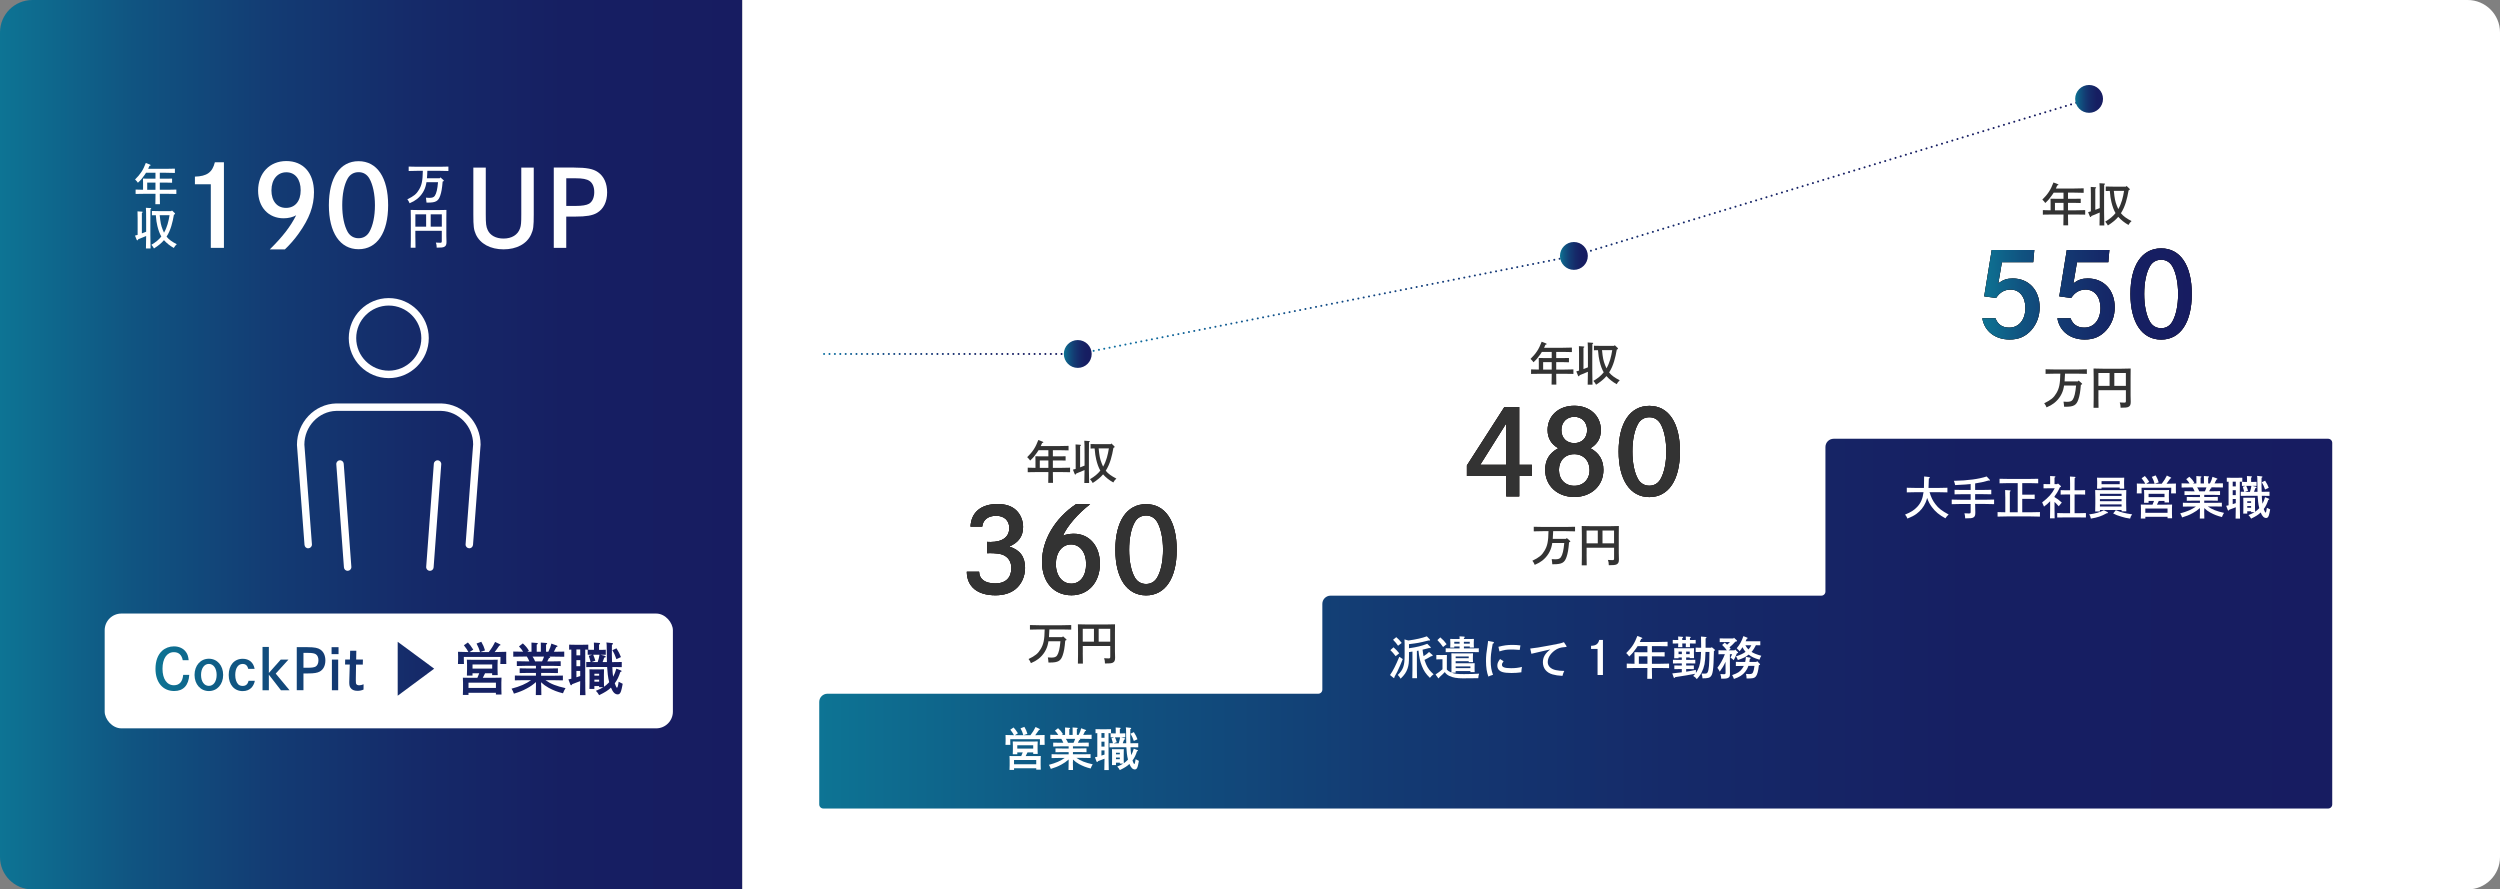<?xml version="1.0" encoding="UTF-8"?>
<svg id="_レイヤー_2" data-name="レイヤー 2" xmlns="http://www.w3.org/2000/svg" xmlns:xlink="http://www.w3.org/1999/xlink" viewBox="0 0 926.41 329.59">
  <rect x="0" y="0" width="926.41" height="329.59" fill="#808080" stroke="none"/>
  <defs>
    <style>
      .cls-1 {
        fill: url(#_新規グラデーションスウォッチ_1-14);
      }

      .cls-1, .cls-2, .cls-3, .cls-4, .cls-5, .cls-6, .cls-7, .cls-8, .cls-9, .cls-10, .cls-11, .cls-12, .cls-13, .cls-14, .cls-15, .cls-16, .cls-17, .cls-18, .cls-19, .cls-20, .cls-21, .cls-22 {
        stroke-width: 0px;
      }

      .cls-2 {
        fill: url(#_新規グラデーションスウォッチ_1-11);
      }

      .cls-3 {
        fill: url(#_新規グラデーションスウォッチ_1-13);
      }

      .cls-4 {
        fill: url(#_新規グラデーションスウォッチ_1-16);
      }

      .cls-5 {
        fill: url(#_新規グラデーションスウォッチ_1-10);
      }

      .cls-6 {
        fill: url(#_新規グラデーションスウォッチ_1-17);
      }

      .cls-7 {
        fill: url(#_新規グラデーションスウォッチ_1-19);
      }

      .cls-8 {
        fill: url(#_新規グラデーションスウォッチ_1-15);
      }

      .cls-9 {
        fill: url(#_新規グラデーションスウォッチ_1-18);
      }

      .cls-10 {
        fill: url(#_新規グラデーションスウォッチ_1-12);
      }

      .cls-23 {
        stroke: url(#_新規グラデーションスウォッチ_6-2);
      }

      .cls-23, .cls-24 {
        fill: none;
        stroke-dasharray: 0 0 0 2;
        stroke-linecap: round;
        stroke-miterlimit: 10;
        stroke-width: .75px;
      }

      .cls-11 {
        fill: url(#_新規グラデーションスウォッチ_1);
      }

      .cls-12 {
        fill: url(#_新規グラデーションスウォッチ_1-9);
      }

      .cls-13 {
        fill: url(#_新規グラデーションスウォッチ_1-2);
      }

      .cls-14 {
        fill: url(#_新規グラデーションスウォッチ_1-4);
      }

      .cls-15 {
        fill: url(#_新規グラデーションスウォッチ_1-3);
      }

      .cls-16 {
        fill: url(#_新規グラデーションスウォッチ_1-8);
      }

      .cls-17 {
        fill: url(#_新規グラデーションスウォッチ_1-7);
      }

      .cls-18 {
        fill: url(#_新規グラデーションスウォッチ_1-5);
      }

      .cls-19 {
        fill: url(#_新規グラデーションスウォッチ_1-6);
      }

      .cls-20 {
        fill: #231815;
      }

      .cls-21 {
        fill: #333;
      }

      .cls-22 {
        fill: #fff;
      }

      .cls-24 {
        stroke: url(#_新規グラデーションスウォッチ_6);
      }
    </style>
    <linearGradient id="_新規グラデーションスウォッチ_1" data-name="新規グラデーションスウォッチ 1" x1="0" y1="164.79" x2="275.01" y2="164.79" gradientTransform="translate(275.01 329.59) rotate(180)" gradientUnits="userSpaceOnUse">
      <stop offset="0" stop-color="#0d7695"/>
      <stop offset="0" stop-color="#0d7494"/>
      <stop offset=".18" stop-color="#105481"/>
      <stop offset=".37" stop-color="#133b73"/>
      <stop offset=".56" stop-color="#152a69"/>
      <stop offset=".76" stop-color="#161f62"/>
      <stop offset="1" stop-color="#171c61"/>
    </linearGradient>
    <linearGradient id="_新規グラデーションスウォッチ_6" data-name="新規グラデーションスウォッチ 6" x1="399" y1="83.91" x2="774.52" y2="83.91" gradientUnits="userSpaceOnUse">
      <stop offset="0" stop-color="#0d76a6"/>
      <stop offset="0" stop-color="#0d74a5"/>
      <stop offset=".18" stop-color="#10548c"/>
      <stop offset=".37" stop-color="#133b79"/>
      <stop offset=".56" stop-color="#152a6b"/>
      <stop offset=".76" stop-color="#161f63"/>
      <stop offset="1" stop-color="#171c61"/>
    </linearGradient>
    <linearGradient id="_新規グラデーションスウォッチ_1-2" data-name="新規グラデーションスウォッチ 1" x1="303.58" y1="231.1" x2="864.25" y2="231.1" gradientTransform="matrix(1,0,0,1,0,0)" xlink:href="#_新規グラデーションスウォッチ_1"/>
    <linearGradient id="_新規グラデーションスウォッチ_1-3" data-name="新規グラデーションスウォッチ 1" x1="734.58" y1="108.94" x2="812.2" y2="108.94" gradientTransform="matrix(1,0,0,1,0,0)" xlink:href="#_新規グラデーションスウォッチ_1"/>
    <linearGradient id="_新規グラデーションスウォッチ_1-4" data-name="新規グラデーションスウォッチ 1" x1="734.58" y1="108.94" x2="812.2" y2="108.94" gradientTransform="matrix(1,0,0,1,0,0)" xlink:href="#_新規グラデーションスウォッチ_1"/>
    <linearGradient id="_新規グラデーションスウォッチ_1-5" data-name="新規グラデーションスウォッチ 1" x1="734.58" y1="108.94" x2="812.2" y2="108.94" gradientTransform="matrix(1,0,0,1,0,0)" xlink:href="#_新規グラデーションスウォッチ_1"/>
    <linearGradient id="_新規グラデーションスウォッチ_1-6" data-name="新規グラデーションスウォッチ 1" x1="578.07" y1="94.84" x2="588.39" y2="94.84" gradientTransform="matrix(1,0,0,1,0,0)" xlink:href="#_新規グラデーションスウォッチ_1"/>
    <linearGradient id="_新規グラデーションスウォッチ_1-7" data-name="新規グラデーションスウォッチ 1" x1="768.98" y1="36.65" x2="779.3" y2="36.65" gradientTransform="matrix(1,0,0,1,0,0)" xlink:href="#_新規グラデーションスウォッチ_1"/>
    <linearGradient id="_新規グラデーションスウォッチ_6-2" data-name="新規グラデーションスウォッチ 6" x1="303.21" y1="131.17" x2="399.75" y2="131.17" xlink:href="#_新規グラデーションスウォッチ_6"/>
    <linearGradient id="_新規グラデーションスウォッチ_1-8" data-name="新規グラデーションスウォッチ 1" x1="394.22" y1="131.17" x2="404.54" y2="131.17" gradientTransform="matrix(1,0,0,1,0,0)" xlink:href="#_新規グラデーションスウォッチ_1"/>
    <linearGradient id="_新規グラデーションスウォッチ_1-9" data-name="新規グラデーションスウォッチ 1" x1="57.62" y1="247.82" x2="230.76" y2="247.82" gradientTransform="matrix(1,0,0,1,0,0)" xlink:href="#_新規グラデーションスウォッチ_1"/>
    <linearGradient id="_新規グラデーションスウォッチ_1-10" data-name="新規グラデーションスウォッチ 1" x1="57.62" y1="247.82" x2="230.76" y2="247.82" gradientTransform="matrix(1,0,0,1,0,0)" xlink:href="#_新規グラデーションスウォッチ_1"/>
    <linearGradient id="_新規グラデーションスウォッチ_1-11" data-name="新規グラデーションスウォッチ 1" x1="57.62" y1="247.82" x2="230.76" y2="247.82" gradientTransform="matrix(1,0,0,1,0,0)" xlink:href="#_新規グラデーションスウォッチ_1"/>
    <linearGradient id="_新規グラデーションスウォッチ_1-12" data-name="新規グラデーションスウォッチ 1" x1="57.62" y1="247.82" x2="230.76" y2="247.82" gradientTransform="matrix(1,0,0,1,0,0)" xlink:href="#_新規グラデーションスウォッチ_1"/>
    <linearGradient id="_新規グラデーションスウォッチ_1-13" data-name="新規グラデーションスウォッチ 1" x1="57.62" y1="247.82" x2="230.76" y2="247.82" gradientTransform="matrix(1,0,0,1,0,0)" xlink:href="#_新規グラデーションスウォッチ_1"/>
    <linearGradient id="_新規グラデーションスウォッチ_1-14" data-name="新規グラデーションスウォッチ 1" x1="57.62" y1="247.82" x2="230.76" y2="247.82" gradientTransform="matrix(1,0,0,1,0,0)" xlink:href="#_新規グラデーションスウォッチ_1"/>
    <linearGradient id="_新規グラデーションスウォッチ_1-15" data-name="新規グラデーションスウォッチ 1" x1="57.62" y1="247.82" x2="230.76" y2="247.82" gradientTransform="matrix(1,0,0,1,0,0)" xlink:href="#_新規グラデーションスウォッチ_1"/>
    <linearGradient id="_新規グラデーションスウォッチ_1-16" data-name="新規グラデーションスウォッチ 1" x1="57.62" y1="247.82" x2="230.76" y2="247.82" gradientTransform="matrix(1,0,0,1,0,0)" xlink:href="#_新規グラデーションスウォッチ_1"/>
    <linearGradient id="_新規グラデーションスウォッチ_1-17" data-name="新規グラデーションスウォッチ 1" x1="57.62" y1="247.82" x2="230.76" y2="247.82" gradientTransform="matrix(1,0,0,1,0,0)" xlink:href="#_新規グラデーションスウォッチ_1"/>
    <linearGradient id="_新規グラデーションスウォッチ_1-18" data-name="新規グラデーションスウォッチ 1" x1="57.62" y1="247.82" x2="230.76" y2="247.82" gradientTransform="matrix(1,0,0,1,0,0)" xlink:href="#_新規グラデーションスウォッチ_1"/>
    <linearGradient id="_新規グラデーションスウォッチ_1-19" data-name="新規グラデーションスウォッチ 1" x1="57.62" y1="247.82" x2="230.76" y2="247.82" gradientTransform="matrix(1,0,0,1,0,0)" xlink:href="#_新規グラデーションスウォッチ_1"/>
  </defs>
  <g id="_レイヤー_1-2" data-name="レイヤー 1">
    <g>
      <path class="cls-22" d="m275.01,0h639.4C921.03,0,926.41,5.38,926.41,12v305.59c0,6.62-5.38,12-12,12H275.01V0h0Z"/>
      <path class="cls-11" d="m0,0h263.01C269.63,0,275.01,5.38,275.01,12v305.59c0,6.62-5.38,12-12,12H0V0H0Z" transform="translate(275.01 329.59) rotate(-180)"/>
      <polyline class="cls-24" points="399.38 131.17 583.23 94.84 774.14 36.65"/>
      <path class="cls-13" d="m861.2,162.59h-181.71c-1.68,0-3.05,1.36-3.05,3.05v53.57c0,.84-.68,1.52-1.52,1.52h-181.86c-1.68,0-3.05,1.36-3.05,3.05v31.77c0,.84-.68,1.52-1.52,1.52h-181.86c-1.68,0-3.05,1.36-3.05,3.05v37.97c0,.84.68,1.52,1.52,1.52h557.62c.84,0,1.52-.68,1.52-1.52v-133.98h0c0-.84-.68-1.52-1.52-1.52h-1.53Z"/>
      <g>
        <path class="cls-21" d="m388.49,166.83h-3.64c-.19.29-.37.58-.59.9-.87,1.26-1.43,1.92-2.53,2.94-.29-.46-.51-.7-1.09-1.26,2.09-2.07,3.09-3.6,4.13-6.36l1.51.58c.24.1.36.2.36.29q0,.14-.48.25c-.17.42-.34.78-.49,1.12h6.9c1.02,0,2.52-.03,3.4-.07v1.67c-.88-.03-2.38-.07-3.4-.07h-2.41v2.28h2.7c.61,0,1.55-.02,2.02-.03v1.6c-.51-.03-1.46-.05-2.02-.05h-2.7v2.75h2.99c1.39,0,2.23-.02,3.38-.07v1.68c-.9-.03-2.35-.05-3.38-.05h-2.99v.53c0,1.56.02,2.72.05,3.48h-1.77c.03-.76.05-1.92.05-3.48v-.53h-4.27c-.94,0-2.46.02-3.38.05v-1.68c.73.03,1.92.05,2.87.07v-2.8q-.02-1.21-.03-1.5.46.02,1.99.03h2.82v-2.28Zm-3.18,3.79v2.75h3.18v-2.75h-3.18Z"/>
        <path class="cls-21" d="m401.81,178.98c.05-1.07.08-2.69.08-4.79-.85.37-1.39.6-3.08,1.28l-.08.19c-.07.14-.14.2-.24.2s-.19-.07-.24-.19l-.66-1.63c.37-.1.7-.19,1.02-.29v-6.51c0-1.34-.02-2.06-.05-2.55l1.72.12c.19,0,.29.07.29.17s-.08.19-.32.34v7.87c.54-.2,1.1-.42,1.65-.65v-4.22c0-2.79-.03-4.47-.1-5l1.8.12c.15,0,.25.08.25.17,0,.1-.08.19-.31.32q-.02.6-.03,4.39v5.69c0,2.23.03,3.88.08,4.96h-1.79Zm10.78-13c-.51,2.92-1.21,5.93-2.84,8.46.88,1.11,2.11,1.97,3.94,2.91-.59.54-.73.73-1.14,1.44-1.5-.83-2.79-1.87-3.79-3.01-.95,1.14-2.18,2.14-3.84,3.2-.37-.66-.54-.88-1-1.41,1.68-.99,2.84-1.94,3.83-3.18-.65-1.1-1.12-2.41-1.53-4.1-.29-1.19-.42-2.16-.59-4.11-.54.02-1.09.02-1.5.03v-1.67c.73.03,1.89.05,2.72.05h4.76l.22-.27,1.07,1.02c.08.08.14.17.14.25,0,.14-.08.22-.29.31l-.15.07Zm-5.47.19c.29,2.92.49,3.89,1.14,5.56.17.43.34.82.51,1.19,1.21-2.06,1.77-4.42,2.14-6.75h-3.79Z"/>
      </g>
      <g>
        <path class="cls-21" d="m394.74,237.36c-.22,2.7-.48,4.11-.94,5.46-.73,2.12-1.72,2.69-4.74,2.69h-.54q-.07-1.11-.22-1.9c.88.07.9.07,1.26.07,1.17,0,1.73-.2,2.14-.77.63-.92,1.02-2.55,1.26-5.27h-4.45c-.03.2-.07.39-.1.61-.44,2.38-1.72,4.45-3.62,5.93-.82.61-1.48,1-2.77,1.56-.25-.63-.48-1.04-.87-1.53,2.46-1.19,3.5-2.02,4.47-3.67,1.09-1.8,1.43-3.45,1.5-7.29h-2.06c-.93,0-2.46.03-3.4.07v-1.7c.88.05,2.41.07,3.4.07h8.52c1.07,0,2.52-.02,3.38-.07v1.7c-.9-.03-2.35-.07-3.38-.07h-4.72c-.03.95-.07,1.9-.15,2.86h4.91l.29-.32,1.16,1.04c.12.1.15.15.15.24,0,.1-.09.17-.29.24l-.17.07Z"/>
        <path class="cls-21" d="m401.23,241.9q.02,3.28.05,4h-1.85q.02-.71.05-3.31v-7.94q-.02-2.8-.05-3.31c.9.03,2.23.07,3.38.07h7c1.16,0,2.5-.03,3.38-.07q-.02.51-.03,3.31v6.7c0,.37.02,1.46.05,2.18v.25c0,1.02-.25,1.5-.93,1.82-.49.2-1.14.27-2.82.27-.05-1.04-.07-1.17-.32-1.96.75.05,1.14.07,1.65.07.54,0,.63-.1.63-.71v-3.89h-10.18v2.53Zm0-8.89v4.76h4.15v-4.76h-4.15Zm5.9,4.76h4.28v-4.76h-4.28v4.76Z"/>
      </g>
      <g>
        <g>
          <path class="cls-21" d="m359.64,195.12c.26-5.29,3.91-8.34,10.02-8.34,3.01,0,5.33.77,6.97,2.37,1.55,1.5,2.49,3.78,2.49,6.11,0,3.44-1.68,5.8-5.16,7.27,4,1.25,5.89,3.78,5.89,7.91,0,3.18-1.33,6.11-3.66,7.96-1.89,1.46-4.3,2.19-7.35,2.19-6.62,0-10.54-3.18-10.58-8.73h4.56c.09,2.79,2.19,4.34,6.02,4.34s5.93-2.11,5.93-5.68c0-2.41-1.16-4.17-3.27-4.99-.95-.34-2.71-.56-4.69-.56l-1.03.04v-4.21c.6.04.86.04,1.25.04,4.51,0,6.97-1.85,6.97-5.2,0-2.75-1.85-4.51-4.86-4.51s-4.9,1.5-5.16,4h-4.34Z"/>
          <path class="cls-21" d="m403.98,186.82c-4.47,3.4-8.6,8.21-10.1,11.7,1.12-.47,2.49-.73,4.04-.73,5.72,0,9.67,4.51,9.67,11.09,0,6.92-4.3,11.7-10.54,11.7-6.58,0-10.92-4.9-10.92-12.38,0-8.04,4.77-16.12,12.6-21.37h5.25Zm-1.5,22.19c0-4.3-2.28-7.27-5.59-7.27s-5.63,2.97-5.63,7.27,2.37,7.27,5.72,7.27,5.5-2.92,5.5-7.27Z"/>
          <path class="cls-21" d="m436.05,203.72c0,10.58-4.26,16.9-11.35,16.9s-11.39-6.32-11.39-16.9,4.26-16.9,11.39-16.9,11.35,6.32,11.35,16.9Zm-15.52-10.28c-1.38,2.41-2.11,6.06-2.11,10.28s.73,7.87,2.11,10.28c.9,1.55,2.37,2.41,4.17,2.41s3.22-.86,4.13-2.41c1.38-2.41,2.15-6.06,2.15-10.28s-.82-8-2.15-10.28c-.95-1.59-2.37-2.41-4.13-2.41s-3.27.82-4.17,2.41Z"/>
        </g>
        <g>
          <path class="cls-20" d="m359.64,195.12c.26-5.29,3.91-8.34,10.02-8.34,3.01,0,5.33.77,6.97,2.37,1.55,1.5,2.49,3.78,2.49,6.11,0,3.44-1.68,5.8-5.16,7.27,4,1.25,5.89,3.78,5.89,7.91,0,3.18-1.33,6.11-3.66,7.96-1.89,1.46-4.3,2.19-7.35,2.19-6.62,0-10.54-3.18-10.58-8.73h4.56c.09,2.79,2.19,4.34,6.02,4.34s5.93-2.11,5.93-5.68c0-2.41-1.16-4.17-3.27-4.99-.95-.34-2.71-.56-4.69-.56l-1.03.04v-4.21c.6.04.86.04,1.25.04,4.51,0,6.97-1.85,6.97-5.2,0-2.75-1.85-4.51-4.86-4.51s-4.9,1.5-5.16,4h-4.34Z"/>
          <path class="cls-20" d="m403.98,186.82c-4.47,3.4-8.6,8.21-10.1,11.7,1.12-.47,2.49-.73,4.04-.73,5.72,0,9.67,4.51,9.67,11.09,0,6.92-4.3,11.7-10.54,11.7-6.58,0-10.92-4.9-10.92-12.38,0-8.04,4.77-16.12,12.6-21.37h5.25Zm-1.5,22.19c0-4.3-2.28-7.27-5.59-7.27s-5.63,2.97-5.63,7.27,2.37,7.27,5.72,7.27,5.5-2.92,5.5-7.27Z"/>
          <path class="cls-20" d="m436.05,203.72c0,10.58-4.26,16.9-11.35,16.9s-11.39-6.32-11.39-16.9,4.26-16.9,11.39-16.9,11.35,6.32,11.35,16.9Zm-15.52-10.28c-1.38,2.41-2.11,6.06-2.11,10.28s.73,7.87,2.11,10.28c.9,1.55,2.37,2.41,4.17,2.41s3.22-.86,4.13-2.41c1.38-2.41,2.15-6.06,2.15-10.28s-.82-8-2.15-10.28c-.95-1.59-2.37-2.41-4.13-2.41s-3.27.82-4.17,2.41Z"/>
        </g>
        <g>
          <path class="cls-21" d="m359.64,195.12c.26-5.29,3.91-8.34,10.02-8.34,3.01,0,5.33.77,6.97,2.37,1.55,1.5,2.49,3.78,2.49,6.11,0,3.44-1.68,5.8-5.16,7.27,4,1.25,5.89,3.78,5.89,7.91,0,3.18-1.33,6.11-3.66,7.96-1.89,1.46-4.3,2.19-7.35,2.19-6.62,0-10.54-3.18-10.58-8.73h4.56c.09,2.79,2.19,4.34,6.02,4.34s5.93-2.11,5.93-5.68c0-2.41-1.16-4.17-3.27-4.99-.95-.34-2.71-.56-4.69-.56l-1.03.04v-4.21c.6.04.86.04,1.25.04,4.51,0,6.97-1.85,6.97-5.2,0-2.75-1.85-4.51-4.86-4.51s-4.9,1.5-5.16,4h-4.34Z"/>
          <path class="cls-21" d="m403.98,186.82c-4.47,3.4-8.6,8.21-10.1,11.7,1.12-.47,2.49-.73,4.04-.73,5.72,0,9.67,4.51,9.67,11.09,0,6.92-4.3,11.7-10.54,11.7-6.58,0-10.92-4.9-10.92-12.38,0-8.04,4.77-16.12,12.6-21.37h5.25Zm-1.5,22.19c0-4.3-2.28-7.27-5.59-7.27s-5.63,2.97-5.63,7.27,2.37,7.27,5.72,7.27,5.5-2.92,5.5-7.27Z"/>
          <path class="cls-21" d="m436.05,203.72c0,10.58-4.26,16.9-11.35,16.9s-11.39-6.32-11.39-16.9,4.26-16.9,11.39-16.9,11.35,6.32,11.35,16.9Zm-15.52-10.28c-1.38,2.41-2.11,6.06-2.11,10.28s.73,7.87,2.11,10.28c.9,1.55,2.37,2.41,4.17,2.41s3.22-.86,4.13-2.41c1.38-2.41,2.15-6.06,2.15-10.28s-.82-8-2.15-10.28c-.95-1.59-2.37-2.41-4.13-2.41s-3.27.82-4.17,2.41Z"/>
        </g>
      </g>
      <g>
        <path class="cls-21" d="m575.01,130.41h-3.64c-.19.29-.37.58-.59.9-.87,1.26-1.43,1.92-2.53,2.94-.29-.46-.51-.7-1.09-1.26,2.09-2.07,3.09-3.6,4.13-6.36l1.51.58c.24.1.36.2.36.29q0,.14-.48.25c-.17.42-.34.78-.49,1.12h6.9c1.02,0,2.52-.03,3.4-.07v1.67c-.88-.03-2.38-.07-3.4-.07h-2.41v2.28h2.7c.61,0,1.55-.02,2.02-.03v1.6c-.51-.03-1.46-.05-2.02-.05h-2.7v2.75h2.99c1.39,0,2.23-.02,3.38-.07v1.68c-.9-.03-2.35-.05-3.38-.05h-2.99v.53c0,1.56.02,2.72.05,3.48h-1.77c.03-.76.05-1.92.05-3.48v-.53h-4.27c-.94,0-2.46.02-3.38.05v-1.68c.73.03,1.92.05,2.87.07v-2.8q-.02-1.21-.03-1.5.46.02,1.99.03h2.82v-2.28Zm-3.18,3.79v2.75h3.18v-2.75h-3.18Z"/>
        <path class="cls-21" d="m588.34,142.56c.05-1.07.08-2.69.08-4.79-.85.37-1.39.6-3.08,1.28l-.08.19c-.07.14-.14.2-.24.2s-.19-.07-.24-.19l-.66-1.63c.37-.1.7-.19,1.02-.29v-6.51c0-1.34-.02-2.06-.05-2.55l1.72.12c.19,0,.29.07.29.17s-.08.19-.32.34v7.87c.54-.2,1.1-.42,1.65-.65v-4.22c0-2.79-.03-4.47-.1-5l1.8.12c.15,0,.25.08.25.17,0,.1-.08.19-.31.32q-.02.6-.03,4.39v5.69c0,2.23.03,3.88.08,4.96h-1.79Zm10.78-13c-.51,2.92-1.21,5.93-2.84,8.46.88,1.11,2.11,1.97,3.94,2.91-.59.54-.73.73-1.14,1.44-1.5-.83-2.79-1.87-3.79-3.01-.95,1.14-2.18,2.14-3.84,3.2-.37-.66-.54-.88-1-1.41,1.68-.99,2.84-1.94,3.83-3.18-.65-1.1-1.12-2.41-1.53-4.1-.29-1.19-.42-2.16-.59-4.11-.54.02-1.09.02-1.5.03v-1.67c.73.03,1.89.05,2.72.05h4.76l.22-.27,1.07,1.02c.08.08.14.17.14.25,0,.14-.08.22-.29.31l-.15.07Zm-5.47.19c.29,2.92.49,3.89,1.14,5.56.17.43.34.82.51,1.19,1.21-2.06,1.77-4.42,2.14-6.75h-3.79Z"/>
      </g>
      <g>
        <path class="cls-21" d="m581.44,200.94c-.22,2.7-.48,4.11-.94,5.46-.73,2.12-1.72,2.69-4.74,2.69h-.54q-.07-1.11-.22-1.9c.88.07.9.07,1.26.07,1.17,0,1.73-.2,2.14-.77.63-.92,1.02-2.55,1.26-5.27h-4.45c-.03.2-.07.39-.1.61-.44,2.38-1.72,4.45-3.62,5.93-.82.61-1.48,1-2.77,1.56-.25-.63-.48-1.04-.87-1.53,2.46-1.19,3.5-2.02,4.47-3.67,1.09-1.8,1.43-3.45,1.5-7.29h-2.06c-.93,0-2.46.03-3.4.07v-1.7c.88.05,2.41.07,3.4.07h8.52c1.07,0,2.52-.02,3.38-.07v1.7c-.9-.03-2.35-.07-3.38-.07h-4.73c-.03.95-.07,1.9-.15,2.86h4.91l.29-.32,1.16,1.04c.12.1.15.15.15.24,0,.1-.08.17-.29.24l-.17.07Z"/>
        <path class="cls-21" d="m587.93,205.48q.02,3.28.05,4h-1.85q.02-.71.05-3.31v-7.94q-.02-2.8-.05-3.31c.9.03,2.23.07,3.38.07h7c1.16,0,2.5-.03,3.38-.07q-.02.51-.03,3.31v6.7c0,.37.02,1.46.05,2.18v.25c0,1.02-.25,1.5-.93,1.82-.49.2-1.14.27-2.82.27-.05-1.04-.07-1.17-.32-1.96.75.05,1.14.07,1.65.07.54,0,.63-.1.63-.71v-3.89h-10.18v2.53Zm0-8.89v4.76h4.15v-4.76h-4.15Zm5.9,4.76h4.28v-4.76h-4.28v4.76Z"/>
      </g>
      <g>
        <g>
          <path class="cls-21" d="m567.67,172.25v4.13h-4.69v7.57h-4.82v-7.57h-14.58v-3.91l13.89-21.63h5.5v21.41h4.69Zm-9.5-15.39l-9.67,15.39h9.67v-15.39Z"/>
          <path class="cls-21" d="m573.48,159.39c0-5.29,4.08-9.03,9.89-9.03s9.85,3.74,9.85,9.03c0,2.97-1.29,5.2-3.87,6.71,3.23,1.76,4.82,4.39,4.82,8.04,0,5.85-4.51,10.02-10.79,10.02s-10.79-4.17-10.79-10.06c0-3.66,1.55-6.23,4.86-8-2.62-1.5-3.96-3.74-3.96-6.71Zm4.21,14.75c0,3.53,2.32,5.89,5.68,5.89s5.68-2.36,5.68-5.85-2.28-5.89-5.68-5.89-5.68,2.37-5.68,5.85Zm.9-14.79c0,2.92,1.89,4.86,4.77,4.86s4.77-1.94,4.77-4.86-1.94-4.9-4.77-4.9-4.77,2.02-4.77,4.9Z"/>
          <path class="cls-21" d="m622.54,167.3c0,10.58-4.26,16.9-11.35,16.9s-11.39-6.32-11.39-16.9,4.26-16.9,11.39-16.9,11.35,6.32,11.35,16.9Zm-15.52-10.28c-1.38,2.41-2.11,6.06-2.11,10.28s.73,7.87,2.11,10.28c.9,1.55,2.37,2.41,4.17,2.41s3.22-.86,4.13-2.41c1.38-2.41,2.15-6.06,2.15-10.28s-.82-8-2.15-10.28c-.95-1.59-2.37-2.41-4.13-2.41s-3.27.82-4.17,2.41Z"/>
        </g>
        <g>
          <path class="cls-20" d="m567.67,172.25v4.13h-4.69v7.57h-4.82v-7.57h-14.58v-3.91l13.89-21.63h5.5v21.41h4.69Zm-9.5-15.39l-9.67,15.39h9.67v-15.39Z"/>
          <path class="cls-20" d="m573.48,159.39c0-5.29,4.08-9.03,9.89-9.03s9.85,3.74,9.85,9.03c0,2.97-1.29,5.2-3.87,6.71,3.23,1.76,4.82,4.39,4.82,8.04,0,5.85-4.51,10.02-10.79,10.02s-10.79-4.17-10.79-10.06c0-3.66,1.55-6.23,4.86-8-2.62-1.5-3.96-3.74-3.96-6.71Zm4.21,14.75c0,3.53,2.32,5.89,5.68,5.89s5.68-2.36,5.68-5.85-2.28-5.89-5.68-5.89-5.68,2.37-5.68,5.85Zm.9-14.79c0,2.92,1.89,4.86,4.77,4.86s4.77-1.94,4.77-4.86-1.94-4.9-4.77-4.9-4.77,2.02-4.77,4.9Z"/>
          <path class="cls-20" d="m622.54,167.3c0,10.58-4.26,16.9-11.35,16.9s-11.39-6.32-11.39-16.9,4.26-16.9,11.39-16.9,11.35,6.32,11.35,16.9Zm-15.52-10.28c-1.38,2.41-2.11,6.06-2.11,10.28s.73,7.87,2.11,10.28c.9,1.55,2.37,2.41,4.17,2.41s3.22-.86,4.13-2.41c1.38-2.41,2.15-6.06,2.15-10.28s-.82-8-2.15-10.28c-.95-1.59-2.37-2.41-4.13-2.41s-3.27.82-4.17,2.41Z"/>
        </g>
        <g>
          <path class="cls-21" d="m567.67,172.25v4.13h-4.69v7.57h-4.82v-7.57h-14.58v-3.91l13.89-21.63h5.5v21.41h4.69Zm-9.5-15.39l-9.67,15.39h9.67v-15.39Z"/>
          <path class="cls-21" d="m573.48,159.39c0-5.29,4.08-9.03,9.89-9.03s9.85,3.74,9.85,9.03c0,2.97-1.29,5.2-3.87,6.71,3.23,1.76,4.82,4.39,4.82,8.04,0,5.85-4.51,10.02-10.79,10.02s-10.79-4.17-10.79-10.06c0-3.66,1.55-6.23,4.86-8-2.62-1.5-3.96-3.74-3.96-6.71Zm4.21,14.75c0,3.53,2.32,5.89,5.68,5.89s5.68-2.36,5.68-5.85-2.28-5.89-5.68-5.89-5.68,2.37-5.68,5.85Zm.9-14.79c0,2.92,1.89,4.86,4.77,4.86s4.77-1.94,4.77-4.86-1.94-4.9-4.77-4.9-4.77,2.02-4.77,4.9Z"/>
          <path class="cls-21" d="m622.54,167.3c0,10.58-4.26,16.9-11.35,16.9s-11.39-6.32-11.39-16.9,4.26-16.9,11.39-16.9,11.35,6.32,11.35,16.9Zm-15.52-10.28c-1.38,2.41-2.11,6.06-2.11,10.28s.73,7.87,2.11,10.28c.9,1.55,2.37,2.41,4.17,2.41s3.22-.86,4.13-2.41c1.38-2.41,2.15-6.06,2.15-10.28s-.82-8-2.15-10.28c-.95-1.59-2.37-2.41-4.13-2.41s-3.27.82-4.17,2.41Z"/>
        </g>
      </g>
      <g>
        <path class="cls-21" d="m764.67,71.39h-3.64c-.19.29-.37.58-.6.9-.87,1.26-1.43,1.92-2.53,2.94-.29-.46-.51-.7-1.09-1.26,2.09-2.07,3.09-3.6,4.13-6.36l1.51.58c.24.1.36.2.36.29q0,.14-.48.25c-.17.42-.34.78-.49,1.12h6.9c1.02,0,2.52-.03,3.4-.07v1.67c-.88-.03-2.38-.07-3.4-.07h-2.41v2.28h2.7c.61,0,1.55-.02,2.02-.03v1.6c-.51-.03-1.46-.05-2.02-.05h-2.7v2.75h2.99c1.39,0,2.23-.02,3.38-.07v1.68c-.9-.03-2.35-.05-3.38-.05h-2.99v.53c0,1.56.02,2.72.05,3.48h-1.77c.03-.76.05-1.92.05-3.48v-.53h-4.27c-.94,0-2.46.02-3.38.05v-1.68c.73.03,1.92.05,2.87.07v-2.8q-.02-1.21-.03-1.5.46.02,1.99.03h2.82v-2.28Zm-3.18,3.79v2.75h3.18v-2.75h-3.18Z"/>
        <path class="cls-21" d="m778,83.55c.05-1.07.08-2.69.08-4.79-.85.37-1.39.6-3.08,1.28l-.08.19c-.07.14-.14.2-.24.2s-.19-.07-.24-.19l-.66-1.63c.37-.1.7-.19,1.02-.29v-6.51c0-1.34-.02-2.06-.05-2.55l1.72.12c.19,0,.29.07.29.17s-.08.19-.32.34v7.87c.54-.2,1.1-.42,1.65-.65v-4.22c0-2.79-.03-4.47-.1-5l1.8.12c.15,0,.25.08.25.17,0,.1-.08.19-.31.32q-.02.6-.03,4.39v5.69c0,2.23.03,3.88.08,4.96h-1.79Zm10.78-13c-.51,2.92-1.21,5.93-2.84,8.46.88,1.11,2.11,1.97,3.94,2.91-.59.54-.73.73-1.14,1.44-1.5-.83-2.79-1.87-3.79-3.01-.95,1.14-2.18,2.14-3.84,3.2-.37-.66-.54-.88-1-1.41,1.68-.99,2.84-1.94,3.83-3.18-.65-1.1-1.12-2.41-1.53-4.1-.29-1.19-.42-2.16-.59-4.11-.54.02-1.09.02-1.5.03v-1.67c.73.03,1.89.05,2.72.05h4.76l.22-.27,1.07,1.02c.08.08.14.17.14.25,0,.14-.08.22-.29.31l-.15.07Zm-5.47.19c.29,2.92.49,3.89,1.14,5.56.17.43.34.82.51,1.19,1.21-2.06,1.77-4.42,2.14-6.75h-3.79Z"/>
      </g>
      <g>
        <path class="cls-21" d="m771.1,142.58c-.22,2.7-.48,4.11-.94,5.46-.73,2.12-1.72,2.69-4.74,2.69h-.54q-.07-1.11-.22-1.9c.88.07.9.07,1.26.07,1.17,0,1.73-.2,2.14-.77.63-.92,1.02-2.55,1.26-5.27h-4.45c-.03.2-.07.39-.1.61-.44,2.38-1.72,4.45-3.62,5.93-.82.61-1.48,1-2.77,1.56-.25-.63-.48-1.04-.87-1.53,2.46-1.19,3.5-2.02,4.47-3.67,1.09-1.8,1.43-3.45,1.5-7.29h-2.06c-.93,0-2.46.03-3.4.07v-1.7c.88.05,2.41.07,3.4.07h8.52c1.07,0,2.52-.02,3.38-.07v1.7c-.9-.03-2.35-.07-3.38-.07h-4.72c-.03.95-.07,1.9-.15,2.86h4.91l.29-.32,1.16,1.04c.12.1.15.15.15.24,0,.1-.09.17-.29.24l-.17.07Z"/>
        <path class="cls-21" d="m777.59,147.12q.02,3.28.05,4h-1.85q.02-.71.05-3.31v-7.94q-.02-2.8-.05-3.31c.9.03,2.23.07,3.38.07h7c1.16,0,2.5-.03,3.38-.07q-.02.51-.03,3.31v6.7c0,.37.02,1.46.05,2.18v.25c0,1.02-.25,1.5-.93,1.82-.49.2-1.14.27-2.82.27-.05-1.04-.07-1.17-.32-1.96.75.05,1.14.07,1.65.07.54,0,.63-.1.63-.71v-3.89h-10.18v2.53Zm0-8.89v4.76h4.15v-4.76h-4.15Zm5.9,4.76h4.28v-4.76h-4.28v4.76Z"/>
      </g>
      <g>
        <g>
          <path class="cls-21" d="m739.44,117.93c.82,2.28,2.54,3.48,5.12,3.48,3.57,0,5.98-2.92,5.98-7.31,0-4.08-2.19-6.79-5.46-6.79-2.28,0-3.96.95-5.42,3.1l-4.39-.6,2.79-17.16h15.78l-.39,4.52h-11.61l-1.33,7.83c1.81-1.33,3.22-1.81,5.33-1.81,5.93,0,9.98,4.3,9.98,10.71,0,3.22-1.08,6.11-3.05,8.38-2.15,2.41-4.69,3.53-8.04,3.53-5.42,0-9.37-3.1-10.15-7.87h4.86Z"/>
          <path class="cls-21" d="m767.26,117.93c.82,2.28,2.54,3.48,5.12,3.48,3.57,0,5.98-2.92,5.98-7.31,0-4.08-2.19-6.79-5.46-6.79-2.28,0-3.96.95-5.42,3.1l-4.39-.6,2.79-17.16h15.78l-.39,4.52h-11.61l-1.33,7.83c1.81-1.33,3.22-1.81,5.33-1.81,5.93,0,9.98,4.3,9.98,10.71,0,3.22-1.08,6.11-3.05,8.38-2.15,2.41-4.69,3.53-8.04,3.53-5.42,0-9.37-3.1-10.15-7.87h4.86Z"/>
          <path class="cls-21" d="m812.2,108.94c0,10.58-4.26,16.9-11.35,16.9s-11.39-6.32-11.39-16.9,4.26-16.9,11.39-16.9,11.35,6.32,11.35,16.9Zm-15.52-10.28c-1.38,2.41-2.11,6.06-2.11,10.28s.73,7.87,2.11,10.28c.9,1.55,2.37,2.41,4.17,2.41s3.22-.86,4.13-2.41c1.38-2.41,2.15-6.06,2.15-10.28s-.82-8-2.15-10.28c-.95-1.59-2.37-2.41-4.13-2.41s-3.27.82-4.17,2.41Z"/>
        </g>
        <g>
          <path class="cls-20" d="m739.44,117.93c.82,2.28,2.54,3.48,5.12,3.48,3.57,0,5.98-2.92,5.98-7.31,0-4.08-2.19-6.79-5.46-6.79-2.28,0-3.96.95-5.42,3.1l-4.39-.6,2.79-17.16h15.78l-.39,4.52h-11.61l-1.33,7.83c1.81-1.33,3.22-1.81,5.33-1.81,5.93,0,9.98,4.3,9.98,10.71,0,3.22-1.08,6.11-3.05,8.38-2.15,2.41-4.69,3.53-8.04,3.53-5.42,0-9.37-3.1-10.15-7.87h4.86Z"/>
          <path class="cls-20" d="m767.26,117.93c.82,2.28,2.54,3.48,5.12,3.48,3.57,0,5.98-2.92,5.98-7.31,0-4.08-2.19-6.79-5.46-6.79-2.28,0-3.96.95-5.42,3.1l-4.39-.6,2.79-17.16h15.78l-.39,4.52h-11.61l-1.33,7.83c1.81-1.33,3.22-1.81,5.33-1.81,5.93,0,9.98,4.3,9.98,10.71,0,3.22-1.08,6.11-3.05,8.38-2.15,2.41-4.69,3.53-8.04,3.53-5.42,0-9.37-3.1-10.15-7.87h4.86Z"/>
          <path class="cls-20" d="m812.2,108.94c0,10.58-4.26,16.9-11.35,16.9s-11.39-6.32-11.39-16.9,4.26-16.9,11.39-16.9,11.35,6.32,11.35,16.9Zm-15.52-10.28c-1.38,2.41-2.11,6.06-2.11,10.28s.73,7.87,2.11,10.28c.9,1.55,2.37,2.41,4.17,2.41s3.22-.86,4.13-2.41c1.38-2.41,2.15-6.06,2.15-10.28s-.82-8-2.15-10.28c-.95-1.59-2.37-2.41-4.13-2.41s-3.27.82-4.17,2.41Z"/>
        </g>
        <g>
          <path class="cls-15" d="m739.44,117.93c.82,2.28,2.54,3.48,5.12,3.48,3.57,0,5.98-2.92,5.98-7.31,0-4.08-2.19-6.79-5.46-6.79-2.28,0-3.96.95-5.42,3.1l-4.39-.6,2.79-17.16h15.78l-.39,4.52h-11.61l-1.33,7.83c1.81-1.33,3.22-1.81,5.33-1.81,5.93,0,9.98,4.3,9.98,10.71,0,3.22-1.08,6.11-3.05,8.38-2.15,2.41-4.69,3.53-8.04,3.53-5.42,0-9.37-3.1-10.15-7.87h4.86Z"/>
          <path class="cls-14" d="m767.26,117.93c.82,2.28,2.54,3.48,5.12,3.48,3.57,0,5.98-2.92,5.98-7.31,0-4.08-2.19-6.79-5.46-6.79-2.28,0-3.96.95-5.42,3.1l-4.39-.6,2.79-17.16h15.78l-.39,4.52h-11.61l-1.33,7.83c1.81-1.33,3.22-1.81,5.33-1.81,5.93,0,9.98,4.3,9.98,10.71,0,3.22-1.08,6.11-3.05,8.38-2.15,2.41-4.69,3.53-8.04,3.53-5.42,0-9.37-3.1-10.15-7.87h4.86Z"/>
          <path class="cls-18" d="m812.2,108.94c0,10.58-4.26,16.9-11.35,16.9s-11.39-6.32-11.39-16.9,4.26-16.9,11.39-16.9,11.35,6.32,11.35,16.9Zm-15.52-10.28c-1.38,2.41-2.11,6.06-2.11,10.28s.73,7.87,2.11,10.28c.9,1.55,2.37,2.41,4.17,2.41s3.22-.86,4.13-2.41c1.38-2.41,2.15-6.06,2.15-10.28s-.82-8-2.15-10.28c-.95-1.59-2.37-2.41-4.13-2.41s-3.27.82-4.17,2.41Z"/>
        </g>
      </g>
      <g>
        <path class="cls-22" d="m519.82,244.22c-.7,1.79-1.33,3.23-2.07,4.76q-.24.48-.8,1.46-.1.2-.25.49v.12c0,.14-.05.24-.15.24q-.07,0-.24-.15l-1.21-1c1.09-1.53,2.21-3.76,3.43-6.75l1.29.83Zm-3.43-4.35c.87.76,1.45,1.36,2.12,2.21l-1.33,1.07c-.8-1.05-1.14-1.44-1.96-2.24l1.16-1.04Zm1.02-3.76c.83.71,1.28,1.19,2.02,2.14l-1.36,1.04c-.63-.92-.97-1.31-1.85-2.21l1.19-.97Zm4.73,4.11c2.84-.41,4.61-.83,6.75-1.65l1.19,1.16c.07.07.1.15.1.24,0,.12-.08.19-.24.19-.07,0-.15,0-.36-.02-.82.2-1.61.41-2.43.61.1.82.2,1.62.37,2.41,1.09-.68,1.38-.92,2.04-1.56l1.22,1.07c.07.07.12.15.12.24s-.05.15-.12.19c-.03.02-.1.03-.22.05q-.14.02-.24.03c-.99.59-1.53.9-2.46,1.36.17.56.36,1.07.58,1.58.65,1.51,1.39,2.5,2.8,3.74-.46.32-.87.71-1.36,1.33-1.55-1.51-2.24-2.55-2.96-4.35-.68-1.7-1.02-3.2-1.28-5.75-.2.05-.39.07-.59.12v7.11c0,1.29.02,2.38.05,2.99h-1.75c.03-.66.05-1.61.05-2.99v-6.87c-.42.07-.85.12-1.28.19v1.41c0,2.5-.1,3.4-.53,4.67-.48,1.41-1.12,2.36-2.57,3.77-.36-.59-.51-.8-1.05-1.39,1.99-1.9,2.53-3.4,2.53-7.17v-4.49c0-.51-.03-1.17-.05-1.5l1.44.41c2.91-.41,4.95-.87,6.85-1.55l1.09,1.14c.08.08.12.15.12.22,0,.14-.08.2-.25.2t-.36-.02c-3.6.9-3.77.93-7.22,1.36v1.51Z"/>
        <path class="cls-22" d="m537.83,249.24c.05-.41.03-.82.03-1.22v-4.54c0-.49-.02-1.09-.03-1.38.6.03,1.11.03,1.87.03h4.28c.75,0,1.27,0,1.87-.03-.03.29-.05.88-.05,1.38v.66c0,.56.02.93.05,1.22h-1.6v-.34h-4.84v.76h5.18c.76,0,1.28,0,1.87-.02-.02.27-.03.87-.03,1.36v.73c0,.56,0,.93.03,1.22h-1.58v-.41h-5.47v.6h-1.5c1.09.44,2.14.54,4.62.54,1.9,0,4.22-.07,5.58-.17-.22.73-.24.78-.32,1.68-2.91.05-3.32.05-5.73.05-2.19,0-3.64-.25-4.98-.88-.73-.36-1.24-.76-1.7-1.43-.56.61-1.09,1.1-1.48,1.44-.12.1-.31.27-.53.49-.08.27-.15.37-.25.37-.08,0-.17-.07-.24-.15l-.92-1.27c.9-.58,1.77-1.22,2.57-1.94v-3.69h-.68c-.44,0-1.19.02-1.6.05v-1.65c.39.03,1.11.03,1.6.03h.77q1.21,0,1.56-.03-.02.31-.03,1.51v3.91c.36.41.73.66,1.33.93l.36.15Zm-4.1-13.05c1.05.92,1.6,1.51,2.33,2.52l-1.31,1.05c-.8-1.14-.97-1.36-2.11-2.58l1.09-.99Zm5.17,3.37v.42h-1.51c.03-.31.05-.66.05-1.26v-.59c0-.49-.02-1.09-.05-1.36.59.02,1.12.02,1.87.02h1.61c0-.32.02-.66-.02-.99l1.65.1c.2.02.31.08.31.19s-.1.2-.34.34v.36h1.84c.75,0,1.28,0,1.87-.02-.03.27-.05.87-.05,1.36v.59c0,.56.02.92.05,1.22h-1.53v-.39h-2.18v.73h2.82c.78,0,1.97-.02,2.7-.05v1.44c-.73-.02-1.92-.05-2.7-.05h-6.87c-.87,0-1.99.03-2.7.05v-1.44c.71.03,1.84.05,2.7.05h2.45v-.73h-1.97Zm1.97-1.73h-1.97v.7h1.97v-.7Zm3.38,6.07v-.63h-4.84v.63h4.84Zm.63,3.04h-5.47v.65h5.47v-.65Zm-.24-8.41v-.7h-2.18v.7h2.18Z"/>
        <path class="cls-22" d="m553.29,237.85c.19.05.31.15.31.29,0,.19-.12.29-.46.41-.65,3.59-.73,4.42-.73,6.43s.22,3.38.85,5.08c-.73.22-1.16.37-1.73.65-.59-1.63-.87-3.43-.87-5.73,0-1.84.12-3.06.66-6.51.07-.41.1-.59.12-.97l1.85.36Zm3.89,7.17c-.48.63-.61.95-.61,1.33,0,.88,1,1.26,3.38,1.26,1.58,0,2.69-.14,4.03-.48-.14.82-.2,1.38-.22,2-1.11.17-2.41.26-3.69.26-1.46,0-2.62-.12-3.37-.37-1.22-.41-1.84-1.21-1.84-2.4,0-.8.24-1.36,1-2.4l1.31.8Zm-1.92-5.34c2.01-.53,3.33-.7,5.22-.7,1.05,0,1.82.05,2.94.19l-.27,1.67c-.31-.02-.54-.03-.7-.05-1.05-.08-1.55-.1-2.48-.1-1.67,0-2.55.14-4.33.7l-.37-1.7Z"/>
        <path class="cls-22" d="m580.4,239.29q.12.19.12.29c0,.14-.07.17-.54.2-1.75.12-2.74.44-3.89,1.29-1.65,1.22-2.55,2.74-2.55,4.3,0,1.46,1.14,2.57,3.04,2.96.93.19,1.77.27,3.09.29-.29.53-.42.9-.68,1.84-1.65-.1-2.57-.24-3.65-.54-2.29-.65-3.6-2.28-3.6-4.52,0-1.85.85-3.31,2.75-4.76-1.53.36-5.22,1.21-6.17,1.43-.42.08-.53.12-.85.2l-.42-1.94c1.53-.14,3.65-.48,7.58-1.22,3.33-.63,3.79-.73,4.9-1.14l.88,1.33Z"/>
        <path class="cls-22" d="m589.58,239.31c1.82-.05,2.65-.65,3.03-2.18h1.38v12.99h-1.99v-9.66h-2.41v-1.16Z"/>
        <path class="cls-22" d="m610.48,239.43h-3.64c-.19.29-.37.58-.6.9-.87,1.26-1.43,1.92-2.53,2.94-.29-.46-.51-.7-1.09-1.26,2.09-2.07,3.09-3.6,4.13-6.36l1.51.58c.24.1.36.2.36.29q0,.14-.48.25c-.17.42-.34.78-.49,1.12h6.9c1.02,0,2.52-.03,3.4-.07v1.67c-.88-.03-2.38-.07-3.4-.07h-2.41v2.28h2.7c.61,0,1.55-.02,2.02-.03v1.6c-.51-.03-1.46-.05-2.02-.05h-2.7v2.75h2.99c1.39,0,2.23-.02,3.38-.07v1.68c-.9-.03-2.35-.05-3.38-.05h-2.99v.53c0,1.56.02,2.72.05,3.48h-1.77c.03-.76.05-1.92.05-3.48v-.53h-4.27c-.94,0-2.46.02-3.38.05v-1.68c.73.03,1.92.05,2.87.07v-2.8q-.02-1.21-.03-1.5.46.02,1.99.03h2.82v-2.28Zm-3.18,3.79v2.75h3.18v-2.75h-3.18Z"/>
        <path class="cls-22" d="m623.23,243.63h-1.22v.31h-1.62c.03-.41.05-.97.05-1.82v-.42c0-.54-.02-1.19-.05-1.5.59.02,1.12.02,1.87.02h3.62c.75,0,1.28,0,1.87-.02-.03.31-.05.95-.05,1.5v.42c0,.8.02,1.38.05,1.77h-1.61v-.25h-1.31v.88h1.68c.49,0,1.21-.02,1.7-.03v1.38c-.49-.02-1.21-.03-1.7-.03h-1.68v.78h1.17c.49,0,1.21-.02,1.68-.03v1.38c-.48-.02-1.19-.03-1.68-.03h-1.17v.97c1.21-.17,2.41-.41,3.6-.68l.02,1.16c.22-.31.39-.6.61-1.02.85-1.61,1.19-3.31,1.29-6.78h-.31c-.49,0-1.21.02-1.68.03v-1.63c.46.03,1.21.05,1.68.05h.34v-.92c0-1.87-.02-2.14-.05-3.23l1.65.14c.29.03.41.1.41.22,0,.1-.02.12-.36.32v3.47h2.07l.2-.24,1.07.88c.08.07.12.15.12.24,0,.15,0,.19-.37.29-.14,7.14-.39,8.94-1.43,9.69-.37.27-.82.39-1.63.44-.48.03-.82.02-1.17.03-.08-.75-.1-.85-.34-1.78.53.03.75.03.97.03.82,0,1.02-.08,1.26-.49.46-.82.65-2.82.68-7.55h-1.46c-.05,2.07-.19,3.72-.37,4.59-.46,2.18-1.45,4.05-2.86,5.49-.41-.56-.71-.82-1.33-1.17.34-.34.58-.59.78-.83-1.55.34-4.25.78-7.43,1.26-.14.24-.24.32-.34.32-.08,0-.2-.1-.24-.2l-.51-1.5c1.17-.1,2.35-.24,3.52-.41v-1.19h-1.07c-.49,0-1.21.02-1.7.03v-1.38c.49.02,1.21.03,1.7.03h1.07v-.78h-1.58c-.49,0-1.21.02-1.7.03v-1.38c.49.02,1.21.03,1.7.03h1.58v-.88Zm1.5-6.46c0-.59-.02-1.09-.05-1.31l1.58.12c.19,0,.29.07.29.17s-.08.19-.31.32v.7h.42c.49,0,1.22-.02,1.7-.03v1.34c-.48-.02-1.21-.03-1.7-.03h-.44c0,.56.02,1.07.03,1.36h-1.56c.02-.34.03-.78.03-1.36h-1.34c0,.61.02,1.07.05,1.36h-1.58c.03-.34.05-.78.05-1.36h-.34c-.49,0-1.21.02-1.7.03v-1.34c.49.02,1.21.03,1.7.03h.34c-.02-.59-.03-1.09-.05-1.31l1.58.12c.19,0,.29.07.29.17s-.1.2-.34.32v.7h1.34Zm-2.72,4.28v.95h1.22v-.95h-1.22Zm4.13,0h-1.31v.95h1.31v-.95Z"/>
        <path class="cls-22" d="m643.05,237.78c-.37.42-.75.83-1.16,1.21-.32.31-.66.58-1,.87.15.19.31.37.44.56l-.78.58h2.21l.22-.32.97.92c.12.1.14.15.14.22,0,.14-.1.2-.36.25l-.1.02c-.15.36-.22.51-.61,1.43-.19.46-.32.71-.56,1.12-.41-.41-.76-.68-1.21-.95.24-.42.41-.76.61-1.26h-.83v4.01c0,.63.02,1.82.03,3.06v.17c0,.83-.14,1.21-.58,1.46-.48.31-1.02.37-2.65.37-.05-.7-.1-.95-.32-1.73.56.05.83.07,1.24.07.58,0,.68-.08.68-.63l-.02-3.98c-.61,1.38-1.26,2.46-2.14,3.67-.17-.46-.34-.71-.88-1.43,1.11-1.41,2.06-3.13,2.79-5.05h-1.02c-.46,0-1,0-1.36.02v-1.48c.37.02.99.03,1.36.03h1.75c-.51-.73-1.1-1.38-1.75-1.99l.97-.87c.31.25.59.49.88.76.37-.31.73-.63,1.07-.97h-2.48c-.46,0-.99,0-1.34.02v-1.39c.37.02.99.03,1.34.03h3.72l.22-.27,1,.93c.12.12.14.15.14.24,0,.14-.08.2-.31.24l-.32.05Zm4.84,9.01c-.27.8-.65,1.48-1.16,2.12-.99,1.24-2.14,1.99-4.2,2.69-.22-.61-.36-.9-.66-1.43,2.11-.75,2.87-1.24,3.72-2.4.24-.32.44-.65.61-.99h-1.27c-.49,0-1.21.02-1.68.03v-1.55c.48.02,1.19.03,1.68.03h1.78c.12-.53.2-1.12.25-1.87l1.51.27c.19.03.27.1.27.2,0,.12-.08.19-.32.27-.05.41-.1.77-.17,1.12h2.62l.24-.31.97,1c.14.14.15.15.15.22,0,.12-.08.19-.29.25l-.17.07c-.22,2.16-.59,3.52-1.12,4.15-.56.65-1.05.76-3.26.76h-.17c-.02-.68-.08-1.09-.22-1.7.59.05.83.07,1.07.07.97,0,1.26-.12,1.53-.66.24-.51.39-1.19.54-2.38h-2.26Zm2.77-7.68c-.43.9-.95,1.73-1.6,2.46.83.54,1.79.92,3.62,1.44-.31.48-.53.95-.68,1.45-1.9-.56-2.92-1.04-4.01-1.89-1.09.9-1.97,1.33-4.01,2.02-.24-.65-.39-.95-.71-1.36,1.7-.56,2.63-.99,3.57-1.67-.48-.51-.83-1.11-1.14-1.73-.32.53-.65.97-1.05,1.48-.1-.12-.19-.22-.24-.27q-.34-.39-.85-.82c1.24-1.51,1.78-2.52,2.48-4.5l1.31.53c.24.08.27.12.27.22,0,.12-.05.15-.34.25-.15.34-.29.65-.42.92h4.08c.37,0,.99,0,1.36-.02v1.5c-.36-.02-.9-.02-1.36-.02h-.27Zm-3.89,0c.31.56.66,1.1,1.14,1.56.44-.46.78-1,1.07-1.56h-2.21Z"/>
      </g>
      <g>
        <path class="cls-22" d="m379.21,272.45c-.2-.8-.61-1.82-1.04-2.57l1.43-.53c.58,1,.82,1.58,1.12,2.58l-1.48.51h2.6c.9-1.17,1.33-1.89,1.9-3.04l1.43.68c.14.07.19.12.19.2,0,.12-.08.17-.34.22-.61.9-.9,1.29-1.41,1.94h.12c1.16,0,2.5-.03,3.37-.08-.02.61-.02.93-.02,1.31v.85c0,.42.02.94.03,1.5h-1.8c.03-.51.05-1.11.05-1.5v-.61h-11v.61c0,.39.02.99.03,1.5h-1.8c.03-.56.05-1.07.05-1.5v-.85c0-.37-.02-.68-.03-1.31.82.05,2.04.08,3.13.08-.37-.7-.51-.92-1.36-2.04l1.21-.83c.48.48,1,1.17,1.62,2.16l-1.14.71h3.14Zm-.78,7.72c.2-.44.39-.9.56-1.36h-2.02v.7h-1.68c.03-.41.05-.97.05-1.8v-1.44c0-.54-.02-1.21-.05-1.51.59.03,1.12.03,1.87.03h5.51c.76,0,1.28,0,1.87-.03-.02.31-.05.97-.05,1.51v1.34c0,.8.02,1.36.05,1.77h-1.67v-.56h-2.12c-.22.46-.42.92-.68,1.36h3.74c.75,0,1.28-.02,1.87-.03-.03.31-.05.95-.05,1.5v1.8c0,.8.02,1.38.05,1.77h-1.68v-.53h-8.23v.63h-1.68c.03-.41.05-.97.05-1.8v-1.87c0-.54-.02-1.19-.05-1.5.59.02,1.12.03,1.87.03h2.48Zm5.56,1.46h-8.23v1.58h8.23v-1.58Zm-1.12-5.46h-5.9v1.24h5.9v-1.24Z"/>
        <path class="cls-22" d="m397.57,282.34c0,1.29.02,2.38.05,2.99h-1.67c.03-.66.05-1.62.05-2.99v-.9c-.99.87-1.63,1.31-2.72,1.9-1.29.7-2.18,1.05-3.89,1.58-.29-.76-.32-.85-.71-1.5,2.57-.68,4.35-1.46,5.86-2.55h-2.16c-.88,0-1.99.02-2.7.05v-1.44c.71.03,1.82.05,2.7.05h3.62v-.83h-2.18c-.87,0-1.99.02-2.7.05v-1.43c.71.02,1.84.05,2.7.05h2.18v-.8h-3.01c-.88,0-2.01.03-2.72.07v-1.45c.71.03,1.84.05,2.72.05h1.04c-.2-.51-.46-.99-.75-1.45h-.7c-.93,0-2.46.02-3.38.05v-1.55c.77.03,2.01.05,2.96.05-.34-.56-.59-.88-1.24-1.6l1.16-.9c.95.9,1.19,1.17,1.82,2.19l-.48.31h1.26v-1.67l-.02-1.09,1.6.12c.2.02.32.07.32.17s-.1.2-.34.34v2.12h1.24v-1.67c0-.46,0-.83-.02-1.09l1.61.12c.19.02.31.07.31.17s-.1.2-.34.34v2.12h.68c.53-1.05.7-1.55.92-2.45l1.65.59c.1.03.19.12.19.19,0,.12-.05.15-.39.27q-.1.2-.51,1.04c-.05.1-.12.22-.2.36,1.04,0,2.33-.02,3.13-.05v1.55c-.9-.03-2.35-.05-3.38-.05h-1.1c.22.07.27.15.27.22,0,.1-.08.15-.37.24q-.12.22-.51.99h1.33c.78,0,1.97-.02,2.7-.05v1.45c-.73-.03-1.92-.07-2.7-.07h-3.16v.8h2.31c.78,0,1.99-.03,2.72-.05v1.43c-.73-.03-1.94-.05-2.72-.05h-2.31v.83h3.83c.78,0,1.97-.02,2.7-.05v1.44c-.73-.03-1.92-.05-2.7-.05h-2.52c1.56,1.11,3.32,1.79,6.02,2.38-.39.63-.48.82-.76,1.55-1.7-.42-2.87-.88-4.3-1.65-.9-.51-1.41-.87-2.26-1.67v.85Zm.25-7.09c.22-.48.44-.95.6-1.45h-3.45c.32.44.58.93.78,1.45h2.07Z"/>
        <path class="cls-22" d="m410.8,281.37c0,1.73.02,3.13.07,3.98h-1.65c.03-.93.07-2.26.07-3.98v-.22c-.34.14-.59.22-.82.31q-1.07.39-1.6.61c-.12.25-.19.32-.29.32-.08,0-.2-.08-.24-.19l-.6-1.58c.32-.07.61-.14.88-.2v-8.74c-.24,0-.48.02-.66.02v-1.5c.49.02,1.21.03,1.7.03h2.35c.49,0,1.22-.02,1.7-.03v1.5c-.25-.02-.59-.02-.92-.02v9.69Zm-2.65-9.71v1.75h1.14v-1.75h-1.14Zm0,3.18v1.82h1.14v-1.82h-1.14Zm0,3.25v1.9c.37-.1.76-.24,1.14-.36v-1.55h-1.14Zm10.78-1.17c.02.48.03.92.07,1.33.03.56.1,1.09.19,1.6.37-.68.66-1.44.95-2.43l1.34.53c.17.07.22.12.22.22,0,.12-.03.14-.37.25-.44,1.39-.95,2.45-1.67,3.38.1.27.2.53.31.8.14.36.27.54.36.54.17,0,.37-.73.49-1.8.31.17.65.36,1.22.61-.24,1.26-.32,1.65-.49,2.19-.22.68-.53.99-.99.99-.83,0-1.46-.63-2.04-2.04-.85.83-1.8,1.43-3.55,2.28-.32-.59-.54-.87-.97-1.31.94-.37,1.63-.71,2.23-1.09h-1.26v-.34h-1.43v.87h-1.48c.02-.41.03-.97.03-1.82v-2.57c0-.54-.02-1.19-.03-1.5.37.02.71.02,1.22.02h1.94c.51,0,.85,0,1.22-.02-.02.31-.03.95-.03,1.5v2.09c0,.71.02,1.24.03,1.63.48-.32.9-.68,1.33-1.12.08-.08.15-.15.22-.24-.39-1.5-.51-3.03-.61-4.56h-3.89c-.71,0-1.67.02-2.36.03v-1.55c.36.02.82.02,1.29.02-.17-.7-.32-1.21-.54-1.85l1.02-.34h-.32l-1.02.02v-1.51c.25.02.7.03,1.02.03h.87v-1.09c0-.48-.02-.85-.03-1.09l1.56.1c.2.02.31.08.31.17,0,.1-.08.2-.32.36v1.55h1c.32,0,.76-.02,1.02-.03v1.51l-1.02-.02h-.58l1.28.32c.17.05.31.17.31.29,0,.14-.07.17-.44.25-.19.51-.36.97-.49,1.34h1.29c-.03-1.1-.05-2.36-.05-3.81,0-1.14-.03-1.79-.1-2.09l1.72.19c.19.02.27.08.27.19,0,.12-.1.22-.34.34-.02.56-.02.97-.02,2.94,0,.51.02,1.34.07,2.24h.54c.68,0,1.78-.02,2.36-.03v1.55c-.63-.02-1.72-.03-2.36-.03h-.48Zm-4.39-1.48c.24-.71.43-1.46.54-2.21h-1.9c.25.59.48,1.17.65,1.8l-1.14.41h1.85Zm.43,3.5h-1.43v.58h1.43v-.58Zm0,1.77h-1.43v.61h1.43v-.61Zm5.2-9.4c.65,1,1.02,1.77,1.34,2.63l-1.36.63c-.29-.93-.73-1.9-1.22-2.69l1.24-.58Z"/>
      </g>
      <g>
        <path class="cls-22" d="m715.02,182.38c.58,1.94,1.19,3.16,2.18,4.45,1.17,1.55,2.28,2.4,4.9,3.83-.53.46-.76.75-1.21,1.41-2.33-1.28-3.74-2.46-5.01-4.18-.78-1.05-1.31-2.06-1.75-3.38-.15.61-.34,1.14-.56,1.67-.73,1.7-1.9,3.16-3.43,4.27-.92.65-1.72,1.07-3.33,1.72-.24-.63-.39-.9-.87-1.48,2.21-.9,3.37-1.65,4.49-2.84,1.33-1.39,2.06-3.09,2.36-5.46h-2.82c-.94,0-2.46.03-3.38.07v-1.72c.87.05,2.41.07,3.38.07h2.97c.03-.75.05-1.85.07-4.25l1.75.19c.24.03.39.14.39.27,0,.12-.1.19-.39.29-.02,1.36-.07,2.52-.12,3.5h3.62c1.07,0,2.52-.02,3.38-.07v1.72c-.9-.03-2.35-.07-3.38-.07h-3.23Z"/>
        <path class="cls-22" d="m731.91,186.76c.02.66.03,1.55.07,3.03v.25c0,.94-.19,1.39-.66,1.68-.53.31-1,.36-3.09.37-.03-.76-.08-1.07-.27-1.89.71.05,1.09.07,1.6.07.63,0,.7-.07.7-.71v-2.8h-3.64c-.93,0-2.46.03-3.38.07v-1.7c.88.05,2.41.07,3.38.07h3.64v-2.07h-2.91c-.85,0-2.33.03-3.06.05v-1.67c.7.02,2.18.05,3.06.05h2.91v-2.19c-1.29.15-2.29.2-5.76.39-.14-.71-.24-1.05-.46-1.58,5.3-.12,9.18-.65,12.14-1.62l1.1,1.16q.15.14.15.2c0,.12-.08.17-.24.17-.1,0-.22,0-.34-.02-1.63.48-3.14.82-4.93,1.07v2.41h2.94c.94,0,2.29-.03,3.04-.05v1.67c-.8-.03-2.14-.05-3.04-.05h-2.94v2.07h3.64c1.07,0,2.52-.02,3.38-.07v1.7c-.9-.03-2.35-.07-3.38-.07h-3.64Z"/>
        <path class="cls-22" d="m743.08,184.14c0-1.34-.02-2.06-.05-2.55l1.77.12c.19,0,.29.07.29.17s-.08.19-.32.34v7.6h2.92v-10.79h-3.69c-.83,0-2.31.03-3.04.07v-1.68c.7.03,2.18.05,3.04.05h8.24c.93,0,2.29-.02,3.04-.05v1.68c-.8-.03-2.14-.07-3.04-.07h-2.87v4.28h3.25c.36,0,.99-.02,1.36-.03v1.62c-.36-.02-.9-.03-1.36-.03h-3.25v4.96h3.18c1.07,0,2.52-.03,3.38-.07v1.68c-.9-.03-2.35-.07-3.38-.07h-8.94c-.93,0-2.46.03-3.38.07v-1.68c.73.03,1.92.05,2.86.07v-5.68Z"/>
        <path class="cls-22" d="m758.6,180.95l-1.34.02v-1.6c.37.02.99.03,1.34.03h1.11v-1.45c0-.76,0-.97-.02-1.56l1.67.1c.19.02.31.08.31.17,0,.12-.1.2-.34.34v2.4h1.05l.2-.27,1,.88c.07.07.14.19.14.27,0,.14-.05.19-.39.27-.32.7-.66,1.38-1.05,2.02-.29.48-.61.92-.95,1.38v.27c1.02.58,1.55.97,2.7,2.02l-1.14,1.36c-.68-.75-1.12-1.22-1.56-1.62v2.62c0,1.56.02,2.72.05,3.48h-1.72c.03-.76.05-1.92.05-3.48v-2.86c-.88.92-1.28,1.24-2.28,1.99-.05-.14-.1-.25-.14-.34-.08-.24-.27-.65-.54-1.22,2.4-1.85,3.6-3.18,4.66-5.24h-2.8Zm8.5,2.28h-1.46c-.56,0-1.53.03-2.04.05v-1.65c.51.03,1.38.05,2.04.05h1.46v-2.55c0-1.34-.02-2.06-.05-2.55l1.77.12c.19.02.29.07.29.17s-.08.19-.32.34l-.02,1.92v2.55h1.87c.66,0,1.53-.02,2.04-.05v1.65c-.53-.02-1.48-.05-2.04-.05h-1.87v6.94h1.82c.68,0,1.78-.02,2.38-.05v1.65c-.63-.02-1.73-.03-2.38-.03h-5.9c-.71,0-1.67.02-2.36.03v-1.65c.65.03,1.62.05,2.36.05h2.41v-6.94Z"/>
        <path class="cls-22" d="m780.92,189.72c.14.07.2.15.2.26,0,.17-.1.22-.54.25-1.83,1.04-3.3,1.53-5.78,1.95-.14-.71-.27-1.07-.65-1.56,2.41-.32,3.82-.73,5.46-1.55l1.31.65Zm-2.77-.2h-1.75c.03-.68.05-1.67.05-2.98v-2.24c0-1.02-.02-2.16-.05-2.7.68.02,1.33.03,2.28.03h6.87c.99,0,1.68-.02,2.38-.03q-.03.56-.05,2.7v2.18c0,1.36.02,2.35.05,2.99h-1.75v-.48h-8.02v.53Zm.6-8.43h-1.67c.03-.41.05-.97.05-1.8v-.78c0-.54-.02-1.19-.05-1.5.59.02,1.12.03,1.87.03h6.32c.76,0,1.29-.02,1.89-.03-.03.31-.05.95-.05,1.5v.8c0,.8.02,1.38.05,1.77h-1.68v-.41h-6.73v.42Zm7.43,1.9h-8.02v.78h8.02v-.78Zm-8.02,2.74h8.02v-.78h-8.02v.78Zm0,1.96h8.02v-.78h-8.02v.78Zm7.33-9.4h-6.73v1.14h6.73v-1.14Zm-1.44,10.76c1.82.78,3.47,1.19,6.05,1.55-.42.54-.59.87-.76,1.58-1.43-.22-1.97-.34-3.25-.73-1.48-.44-1.96-.63-3.03-1.19l.99-1.21Z"/>
        <path class="cls-22" d="m798.43,179.27c-.2-.8-.61-1.82-1.04-2.57l1.43-.53c.58,1,.82,1.58,1.12,2.58l-1.48.51h2.6c.9-1.17,1.33-1.89,1.9-3.04l1.43.68c.14.07.19.12.19.2,0,.12-.08.17-.34.22-.61.9-.9,1.29-1.41,1.94h.12c1.16,0,2.5-.03,3.37-.08-.02.61-.02.93-.02,1.31v.85c0,.42.02.94.03,1.5h-1.8c.03-.51.05-1.11.05-1.5v-.61h-11v.61c0,.39.02.99.03,1.5h-1.8c.03-.56.05-1.07.05-1.5v-.85c0-.37-.02-.68-.03-1.31.82.05,2.04.08,3.13.08-.37-.7-.51-.92-1.36-2.04l1.21-.83c.48.48,1,1.17,1.62,2.16l-1.14.71h3.14Zm-.78,7.72c.2-.44.39-.9.56-1.36h-2.02v.7h-1.68c.03-.41.05-.97.05-1.8v-1.44c0-.54-.02-1.21-.05-1.51.59.03,1.12.03,1.87.03h5.51c.76,0,1.28,0,1.87-.03-.02.31-.05.97-.05,1.51v1.34c0,.8.02,1.36.05,1.77h-1.67v-.56h-2.12c-.22.46-.42.92-.68,1.36h3.74c.75,0,1.28-.02,1.87-.03-.03.31-.05.95-.05,1.5v1.8c0,.8.02,1.38.05,1.77h-1.68v-.53h-8.23v.63h-1.68c.03-.41.05-.97.05-1.8v-1.87c0-.54-.02-1.19-.05-1.5.59.02,1.12.03,1.87.03h2.48Zm5.56,1.46h-8.23v1.58h8.23v-1.58Zm-1.12-5.46h-5.9v1.24h5.9v-1.24Z"/>
        <path class="cls-22" d="m816.79,189.16c0,1.29.02,2.38.05,2.99h-1.67c.03-.66.05-1.62.05-2.99v-.9c-.99.87-1.63,1.31-2.72,1.9-1.29.7-2.18,1.05-3.89,1.58-.29-.76-.32-.85-.71-1.5,2.57-.68,4.35-1.46,5.86-2.55h-2.16c-.88,0-1.99.02-2.7.05v-1.44c.71.03,1.82.05,2.7.05h3.62v-.83h-2.18c-.87,0-1.99.02-2.7.05v-1.43c.71.02,1.84.05,2.7.05h2.18v-.8h-3.01c-.88,0-2.01.03-2.72.07v-1.45c.71.03,1.84.05,2.72.05h1.04c-.2-.51-.46-.99-.75-1.45h-.7c-.93,0-2.46.02-3.38.05v-1.55c.77.03,2.01.05,2.96.05-.34-.56-.59-.88-1.24-1.6l1.16-.9c.95.9,1.19,1.17,1.82,2.19l-.48.31h1.26v-1.67l-.02-1.09,1.6.12c.2.02.32.07.32.17s-.1.2-.34.34v2.12h1.24v-1.67c0-.46,0-.83-.02-1.09l1.61.12c.19.02.31.07.31.17s-.1.2-.34.34v2.12h.68c.53-1.05.7-1.55.92-2.45l1.65.59c.1.03.19.12.19.19,0,.12-.05.15-.39.27q-.1.2-.51,1.04c-.05.1-.12.22-.2.36,1.04,0,2.33-.02,3.13-.05v1.55c-.9-.03-2.35-.05-3.38-.05h-1.1c.22.07.27.15.27.22,0,.1-.08.15-.37.24q-.12.22-.51.99h1.33c.78,0,1.97-.02,2.7-.05v1.45c-.73-.03-1.92-.07-2.7-.07h-3.16v.8h2.31c.78,0,1.99-.03,2.72-.05v1.43c-.73-.03-1.94-.05-2.72-.05h-2.31v.83h3.83c.78,0,1.97-.02,2.7-.05v1.44c-.73-.03-1.92-.05-2.7-.05h-2.52c1.56,1.11,3.32,1.79,6.02,2.38-.39.63-.48.82-.76,1.55-1.7-.42-2.87-.88-4.3-1.65-.9-.51-1.41-.87-2.26-1.67v.85Zm.25-7.09c.22-.48.44-.95.59-1.45h-3.45c.32.44.58.93.78,1.45h2.07Z"/>
        <path class="cls-22" d="m830.01,188.19c0,1.73.02,3.13.07,3.98h-1.65c.03-.93.07-2.26.07-3.98v-.22c-.34.14-.59.22-.82.31q-1.07.39-1.6.61c-.12.25-.19.32-.29.32-.08,0-.2-.08-.24-.19l-.6-1.58c.32-.07.61-.14.88-.2v-8.74c-.24,0-.48.02-.66.02v-1.5c.49.02,1.21.03,1.7.03h2.35c.49,0,1.22-.02,1.7-.03v1.5c-.25-.02-.59-.02-.92-.02v9.69Zm-2.65-9.71v1.75h1.14v-1.75h-1.14Zm0,3.18v1.82h1.14v-1.82h-1.14Zm0,3.25v1.9c.37-.1.76-.24,1.14-.36v-1.55h-1.14Zm10.78-1.17c.02.48.03.92.07,1.33.03.56.1,1.09.19,1.6.37-.68.66-1.44.95-2.43l1.34.53c.17.07.22.12.22.22,0,.12-.03.14-.37.25-.44,1.39-.95,2.45-1.67,3.38.1.27.2.53.31.8.14.36.27.54.36.54.17,0,.37-.73.49-1.8.31.17.65.36,1.22.61-.24,1.26-.32,1.65-.49,2.19-.22.68-.53.99-.99.99-.83,0-1.46-.63-2.04-2.04-.85.83-1.8,1.43-3.55,2.28-.32-.59-.54-.87-.97-1.31.94-.37,1.63-.71,2.23-1.09h-1.26v-.34h-1.43v.87h-1.48c.02-.41.03-.97.03-1.82v-2.57c0-.54-.02-1.19-.03-1.5.37.02.71.02,1.22.02h1.94c.51,0,.85,0,1.22-.02-.02.31-.03.95-.03,1.5v2.09c0,.71.02,1.24.03,1.63.48-.32.9-.68,1.33-1.12.08-.08.15-.15.22-.24-.39-1.5-.51-3.03-.61-4.56h-3.89c-.71,0-1.67.02-2.36.03v-1.55c.36.02.82.02,1.29.02-.17-.7-.32-1.21-.54-1.85l1.02-.34h-.32l-1.02.02v-1.51c.25.02.7.03,1.02.03h.87v-1.09c0-.48-.02-.85-.03-1.09l1.56.1c.2.02.31.08.31.17,0,.1-.08.2-.32.36v1.55h1c.32,0,.76-.02,1.02-.03v1.51l-1.02-.02h-.58l1.28.32c.17.05.31.17.31.29,0,.14-.07.17-.44.25-.19.51-.36.97-.49,1.34h1.29c-.03-1.1-.05-2.36-.05-3.81,0-1.14-.03-1.79-.1-2.09l1.72.19c.19.02.27.08.27.19,0,.12-.1.22-.34.34-.02.56-.02.97-.02,2.94,0,.51.02,1.34.07,2.24h.54c.68,0,1.78-.02,2.36-.03v1.55c-.63-.02-1.72-.03-2.36-.03h-.48Zm-4.39-1.48c.24-.71.43-1.46.54-2.21h-1.9c.25.59.48,1.17.65,1.8l-1.14.41h1.85Zm.43,3.5h-1.43v.58h1.43v-.58Zm0,1.77h-1.43v.61h1.43v-.61Zm5.2-9.4c.65,1,1.02,1.77,1.34,2.63l-1.36.63c-.29-.93-.73-1.9-1.22-2.69l1.24-.58Z"/>
      </g>
      <circle class="cls-19" cx="583.23" cy="94.84" r="5.16"/>
      <circle class="cls-17" cx="774.14" cy="36.65" r="5.16"/>
      <line class="cls-23" x1="399.38" y1="131.17" x2="303.58" y2="131.17"/>
      <circle class="cls-16" cx="399.38" cy="131.17" r="5.16"/>
      <g>
        <g>
          <g>
            <rect class="cls-22" x="38.79" y="227.36" width="210.56" height="42.54" rx="6.19" ry="6.19"/>
            <g>
              <g>
                <path class="cls-22" d="m67.72,244.65c-.38-1.97-1.49-2.98-3.3-2.98-2.58,0-4.2,2.37-4.2,6.15s1.62,6.11,4.24,6.11c2.02,0,3.19-1.3,3.42-3.84h2.25c-.23,3.88-2.18,5.98-5.58,5.98-4.22,0-6.93-3.21-6.93-8.23,0-2.88.84-5.19,2.44-6.66,1.18-1.07,2.73-1.66,4.39-1.66,1.91,0,3.53.76,4.47,2.1.59.8.86,1.68.99,3.02h-2.18Z"/>
                <path class="cls-22" d="m77.4,244.1c3.09,0,5.29,2.5,5.29,6s-2.21,5.98-5.29,5.98-5.31-2.5-5.31-5.98,2.21-6,5.31-6Zm0,10.06c1.72,0,2.88-1.64,2.88-4.05s-1.16-4.09-2.88-4.09-2.9,1.66-2.9,4.09,1.16,4.05,2.9,4.05Z"/>
                <path class="cls-22" d="m94.43,252.25c-.13.86-.55,1.74-1.11,2.44-.8.92-1.95,1.41-3.38,1.41-3.13,0-5.19-2.37-5.19-5.98s2.04-6,5.21-6c2.35,0,3.97,1.37,4.39,3.74h-2.37c-.29-1.24-.97-1.83-2.08-1.83-1.68,0-2.73,1.6-2.73,4.12,0,1.47.4,2.71,1.11,3.44.38.38.96.59,1.64.59,1.18,0,1.89-.61,2.18-1.91h2.33Z"/>
                <path class="cls-22" d="m104.03,244.42h2.86l-4.72,5.19,5.12,6.17h-3.19l-4.47-5.77v5.77h-2.35v-16.04h2.35v9.64l4.41-4.96Z"/>
                <path class="cls-22" d="m114.01,239.82c2.48,0,3.8.25,4.75.92,1.18.82,1.81,2.23,1.81,4.01,0,1.89-.73,3.34-2.06,4.09-.88.5-2.1.71-4.26.71h-1.8v6.21h-2.48v-15.96h4.05Zm.29,7.62c1.26,0,2.16-.15,2.67-.44.65-.4,1.03-1.22,1.03-2.31,0-1.01-.32-1.79-.92-2.21-.55-.38-1.39-.54-2.83-.54h-1.8v5.5h1.87Z"/>
                <path class="cls-22" d="m125.45,239.82v2.58h-2.58v-2.58h2.58Zm-.13,4.6v11.36h-2.33v-11.36h2.33Z"/>
                <path class="cls-22" d="m134.48,244.42l-.04,1.85h-2.5c-.02,1.37-.08,4.89-.08,5.14v.82c0,.8.04,1.11.23,1.34.19.23.55.38.94.38.55,0,1.11-.13,1.7-.38l-.02,1.97c-.84.34-1.51.46-2.29.46-1.22,0-2.12-.42-2.6-1.22-.29-.46-.4-.99-.4-1.97q0-.4.04-1.51l.15-5.04h-1.74l.04-1.85h1.76l.08-3.28h2.29l-.06,3.28h2.5Z"/>
                <path class="cls-22" d="m147.37,237.82l13.52,9.97-13.52,10.02v-19.99Z"/>
                <path class="cls-22" d="m177.87,241.64c-.25-.99-.76-2.25-1.28-3.17l1.76-.65c.71,1.24,1.01,1.95,1.38,3.19l-1.83.63h3.21c1.11-1.45,1.64-2.33,2.35-3.76l1.76.84c.17.08.23.15.23.25,0,.15-.11.21-.42.27-.76,1.11-1.11,1.6-1.74,2.39h.15c1.43,0,3.09-.04,4.16-.1-.02.76-.02,1.16-.02,1.62v1.05c0,.52.02,1.15.04,1.85h-2.22c.04-.63.06-1.37.06-1.85v-.76h-13.58v.76c0,.48.02,1.22.04,1.85h-2.22c.04-.69.06-1.32.06-1.85v-1.05c0-.46-.02-.84-.04-1.62,1.01.06,2.52.1,3.86.1-.46-.86-.63-1.13-1.68-2.52l1.49-1.03c.59.59,1.24,1.45,1.99,2.67l-1.41.88h3.88Zm-.97,9.53c.25-.55.48-1.11.69-1.68h-2.5v.86h-2.08c.04-.5.06-1.2.06-2.23v-1.79c0-.67-.02-1.49-.06-1.87.74.04,1.39.04,2.31.04h6.8c.94,0,1.57,0,2.31-.04-.02.38-.06,1.2-.06,1.87v1.66c0,.99.02,1.68.06,2.18h-2.06v-.69h-2.62c-.27.57-.53,1.13-.84,1.68h4.62c.92,0,1.57-.02,2.31-.04-.04.38-.06,1.18-.06,1.85v2.23c0,.99.02,1.7.06,2.18h-2.08v-.65h-10.16v.78h-2.08c.04-.5.06-1.2.06-2.22v-2.31c0-.67-.02-1.47-.06-1.85.73.02,1.39.04,2.31.04h3.07Zm6.87,1.8h-10.16v1.95h10.16v-1.95Zm-1.38-6.74h-7.29v1.53h7.29v-1.53Z"/>
                <path class="cls-22" d="m200.55,253.86c0,1.6.02,2.94.06,3.7h-2.06c.04-.82.06-2,.06-3.7v-1.11c-1.22,1.07-2.02,1.62-3.36,2.35-1.6.86-2.69,1.3-4.81,1.95-.36-.95-.4-1.05-.88-1.85,3.17-.84,5.38-1.81,7.24-3.15h-2.67c-1.09,0-2.46.02-3.34.06v-1.78c.88.04,2.25.06,3.34.06h4.47v-1.03h-2.69c-1.07,0-2.46.02-3.34.06v-1.76c.88.02,2.27.06,3.34.06h2.69v-.99h-3.72c-1.09,0-2.48.04-3.36.08v-1.78c.88.04,2.27.06,3.36.06h1.28c-.25-.63-.57-1.22-.92-1.79h-.86c-1.16,0-3.04.02-4.18.06v-1.91c.94.04,2.48.06,3.65.06-.42-.69-.73-1.09-1.53-1.97l1.43-1.11c1.18,1.11,1.47,1.45,2.25,2.71l-.59.38h1.55v-2.06l-.02-1.34,1.97.15c.25.02.4.08.4.21s-.13.25-.42.42v2.62h1.53v-2.06c0-.57,0-1.03-.02-1.34l1.99.15c.23.02.38.08.38.21s-.13.25-.42.42v2.62h.84c.65-1.3.86-1.91,1.13-3.02l2.04.74c.13.04.23.15.23.23,0,.15-.06.19-.48.34q-.13.25-.63,1.28c-.06.12-.15.27-.25.44,1.28,0,2.88-.02,3.86-.06v1.91c-1.11-.04-2.9-.06-4.18-.06h-1.36c.27.08.34.19.34.27,0,.13-.1.19-.46.29q-.15.27-.63,1.22h1.64c.97,0,2.44-.02,3.34-.06v1.78c-.9-.04-2.37-.08-3.34-.08h-3.91v.99h2.86c.97,0,2.46-.04,3.36-.06v1.76c-.9-.04-2.39-.06-3.36-.06h-2.86v1.03h4.72c.97,0,2.44-.02,3.34-.06v1.78c-.9-.04-2.37-.06-3.34-.06h-3.11c1.93,1.37,4.09,2.21,7.43,2.94-.48.78-.59,1.01-.95,1.91-2.1-.52-3.55-1.09-5.31-2.04-1.11-.63-1.74-1.07-2.79-2.06v1.05Zm.32-8.76c.27-.59.54-1.18.73-1.79h-4.26c.4.55.71,1.16.96,1.79h2.56Z"/>
                <path class="cls-22" d="m216.88,252.67c0,2.14.02,3.86.08,4.91h-2.04c.04-1.16.08-2.79.08-4.91v-.27c-.42.17-.73.27-1.01.38q-1.32.48-1.97.76c-.15.31-.23.4-.36.4-.11,0-.25-.11-.29-.23l-.74-1.95c.4-.08.76-.17,1.09-.25v-10.79c-.29,0-.59.02-.82.02v-1.85c.61.02,1.49.04,2.1.04h2.9c.61,0,1.51-.02,2.1-.04v1.85c-.32-.02-.74-.02-1.13-.02v11.97Zm-3.28-11.99v2.16h1.41v-2.16h-1.41Zm0,3.93v2.25h1.41v-2.25h-1.41Zm0,4.01v2.35c.46-.12.95-.29,1.41-.44v-1.91h-1.41Zm13.31-1.45c.02.59.04,1.13.08,1.64.04.69.13,1.34.23,1.97.46-.84.82-1.78,1.18-3l1.66.65c.21.08.27.15.27.27,0,.15-.04.17-.46.32-.54,1.72-1.18,3.02-2.06,4.18.12.34.25.65.38.99.17.44.34.67.44.67.21,0,.46-.9.61-2.23.38.21.8.44,1.51.76-.29,1.55-.4,2.04-.61,2.71-.27.84-.65,1.22-1.22,1.22-1.03,0-1.81-.78-2.52-2.52-1.05,1.03-2.23,1.76-4.39,2.81-.4-.73-.67-1.07-1.2-1.62,1.15-.46,2.02-.88,2.75-1.34h-1.55v-.42h-1.76v1.07h-1.83c.02-.5.04-1.2.04-2.25v-3.17c0-.67-.02-1.47-.04-1.85.46.02.88.02,1.51.02h2.39c.63,0,1.05,0,1.51-.02-.02.38-.04,1.18-.04,1.85v2.58c0,.88.02,1.53.04,2.02.59-.4,1.11-.84,1.64-1.39.1-.11.19-.19.27-.29-.48-1.85-.63-3.74-.76-5.63h-4.81c-.88,0-2.06.02-2.92.04v-1.91c.44.02,1.01.02,1.6.02-.21-.86-.4-1.49-.67-2.29l1.26-.42h-.4l-1.26.02v-1.87c.31.02.86.04,1.26.04h1.07v-1.34c0-.59-.02-1.05-.04-1.34l1.93.13c.25.02.38.1.38.21,0,.13-.1.25-.4.44v1.91h1.24c.4,0,.95-.02,1.26-.04v1.87l-1.26-.02h-.71l1.57.4c.21.06.38.21.38.36,0,.17-.08.21-.55.31-.23.63-.44,1.2-.61,1.66h1.6c-.04-1.36-.06-2.92-.06-4.7,0-1.41-.04-2.2-.13-2.58l2.12.23c.23.02.34.11.34.23,0,.15-.12.27-.42.42-.02.69-.02,1.2-.02,3.63,0,.63.02,1.66.08,2.77h.67c.84,0,2.2-.02,2.92-.04v1.91c-.78-.02-2.12-.04-2.92-.04h-.59Zm-5.42-1.83c.29-.88.53-1.8.67-2.73h-2.35c.31.73.59,1.45.8,2.22l-1.41.5h2.29Zm.53,4.33h-1.76v.71h1.76v-.71Zm0,2.18h-1.76v.76h1.76v-.76Zm6.42-11.61c.8,1.24,1.26,2.18,1.66,3.25l-1.68.78c-.36-1.15-.9-2.35-1.51-3.32l1.53-.71Z"/>
              </g>
              <g>
                <path class="cls-12" d="m67.72,244.65c-.38-1.97-1.49-2.98-3.3-2.98-2.58,0-4.2,2.37-4.2,6.15s1.62,6.11,4.24,6.11c2.02,0,3.19-1.3,3.42-3.84h2.25c-.23,3.88-2.18,5.98-5.58,5.98-4.22,0-6.93-3.21-6.93-8.23,0-2.88.84-5.19,2.44-6.66,1.18-1.07,2.73-1.66,4.39-1.66,1.91,0,3.53.76,4.47,2.1.59.8.86,1.68.99,3.02h-2.18Z"/>
                <path class="cls-5" d="m77.4,244.1c3.09,0,5.29,2.5,5.29,6s-2.21,5.98-5.29,5.98-5.31-2.5-5.31-5.98,2.21-6,5.31-6Zm0,10.06c1.72,0,2.88-1.64,2.88-4.05s-1.16-4.09-2.88-4.09-2.9,1.66-2.9,4.09,1.16,4.05,2.9,4.05Z"/>
                <path class="cls-2" d="m94.43,252.25c-.13.86-.55,1.74-1.11,2.44-.8.92-1.95,1.41-3.38,1.41-3.13,0-5.19-2.37-5.19-5.98s2.04-6,5.21-6c2.35,0,3.97,1.37,4.39,3.74h-2.37c-.29-1.24-.97-1.83-2.08-1.83-1.68,0-2.73,1.6-2.73,4.12,0,1.47.4,2.71,1.11,3.44.38.38.96.59,1.64.59,1.18,0,1.89-.61,2.18-1.91h2.33Z"/>
                <path class="cls-10" d="m104.03,244.42h2.86l-4.72,5.19,5.12,6.17h-3.19l-4.47-5.77v5.77h-2.35v-16.04h2.35v9.64l4.41-4.96Z"/>
                <path class="cls-3" d="m114.01,239.82c2.48,0,3.8.25,4.75.92,1.18.82,1.81,2.23,1.81,4.01,0,1.89-.73,3.34-2.06,4.09-.88.5-2.1.71-4.26.71h-1.8v6.21h-2.48v-15.96h4.05Zm.29,7.62c1.26,0,2.16-.15,2.67-.44.65-.4,1.03-1.22,1.03-2.31,0-1.01-.32-1.79-.92-2.21-.55-.38-1.39-.54-2.83-.54h-1.8v5.5h1.87Z"/>
                <path class="cls-1" d="m125.45,239.82v2.58h-2.58v-2.58h2.58Zm-.13,4.6v11.36h-2.33v-11.36h2.33Z"/>
                <path class="cls-8" d="m134.48,244.42l-.04,1.85h-2.5c-.02,1.37-.08,4.89-.08,5.14v.82c0,.8.04,1.11.23,1.34.19.23.55.38.94.38.55,0,1.11-.13,1.7-.38l-.02,1.97c-.84.34-1.51.46-2.29.46-1.22,0-2.12-.42-2.6-1.22-.29-.46-.4-.99-.4-1.97q0-.4.04-1.51l.15-5.04h-1.74l.04-1.85h1.76l.08-3.28h2.29l-.06,3.28h2.5Z"/>
                <path class="cls-4" d="m147.37,237.82l13.52,9.97-13.52,10.02v-19.99Z"/>
                <path class="cls-6" d="m177.87,241.64c-.25-.99-.76-2.25-1.28-3.17l1.76-.65c.71,1.24,1.01,1.95,1.38,3.19l-1.83.63h3.21c1.11-1.45,1.64-2.33,2.35-3.76l1.76.84c.17.08.23.15.23.25,0,.15-.11.21-.42.27-.76,1.11-1.11,1.6-1.74,2.39h.15c1.43,0,3.09-.04,4.16-.1-.02.76-.02,1.16-.02,1.62v1.05c0,.52.02,1.15.04,1.85h-2.22c.04-.63.06-1.37.06-1.85v-.76h-13.58v.76c0,.48.02,1.22.04,1.85h-2.22c.04-.69.06-1.32.06-1.85v-1.05c0-.46-.02-.84-.04-1.62,1.01.06,2.52.1,3.86.1-.46-.86-.63-1.13-1.68-2.52l1.49-1.03c.59.59,1.24,1.45,1.99,2.67l-1.41.88h3.88Zm-.97,9.53c.25-.55.48-1.11.69-1.68h-2.5v.86h-2.08c.04-.5.06-1.2.06-2.23v-1.79c0-.67-.02-1.49-.06-1.87.74.04,1.39.04,2.31.04h6.8c.94,0,1.57,0,2.31-.04-.02.38-.06,1.2-.06,1.87v1.66c0,.99.02,1.68.06,2.18h-2.06v-.69h-2.62c-.27.57-.53,1.13-.84,1.68h4.62c.92,0,1.57-.02,2.31-.04-.04.38-.06,1.18-.06,1.85v2.23c0,.99.02,1.7.06,2.18h-2.08v-.65h-10.16v.78h-2.08c.04-.5.06-1.2.06-2.22v-2.31c0-.67-.02-1.47-.06-1.85.73.02,1.39.04,2.31.04h3.07Zm6.87,1.8h-10.16v1.95h10.16v-1.95Zm-1.38-6.74h-7.29v1.53h7.29v-1.53Z"/>
                <path class="cls-9" d="m200.55,253.86c0,1.6.02,2.94.06,3.7h-2.06c.04-.82.06-2,.06-3.7v-1.11c-1.22,1.07-2.02,1.62-3.36,2.35-1.6.86-2.69,1.3-4.81,1.95-.36-.95-.4-1.05-.88-1.85,3.17-.84,5.38-1.81,7.24-3.15h-2.67c-1.09,0-2.46.02-3.34.06v-1.78c.88.04,2.25.06,3.34.06h4.47v-1.03h-2.69c-1.07,0-2.46.02-3.34.06v-1.76c.88.02,2.27.06,3.34.06h2.69v-.99h-3.72c-1.09,0-2.48.04-3.36.08v-1.78c.88.04,2.27.06,3.36.06h1.28c-.25-.63-.57-1.22-.92-1.79h-.86c-1.16,0-3.04.02-4.18.06v-1.91c.94.04,2.48.06,3.65.06-.42-.69-.73-1.09-1.53-1.97l1.43-1.11c1.18,1.11,1.47,1.45,2.25,2.71l-.59.38h1.55v-2.06l-.02-1.34,1.97.15c.25.02.4.08.4.21s-.13.25-.42.42v2.62h1.53v-2.06c0-.57,0-1.03-.02-1.34l1.99.15c.23.02.38.08.38.21s-.13.25-.42.42v2.62h.84c.65-1.3.86-1.91,1.13-3.02l2.04.74c.13.04.23.15.23.23,0,.15-.06.19-.48.34q-.13.25-.63,1.28c-.06.12-.15.27-.25.44,1.28,0,2.88-.02,3.86-.06v1.91c-1.11-.04-2.9-.06-4.18-.06h-1.36c.27.08.34.19.34.27,0,.13-.1.19-.46.29q-.15.27-.63,1.22h1.64c.97,0,2.44-.02,3.34-.06v1.78c-.9-.04-2.37-.08-3.34-.08h-3.91v.99h2.86c.97,0,2.46-.04,3.36-.06v1.76c-.9-.04-2.39-.06-3.36-.06h-2.86v1.03h4.72c.97,0,2.44-.02,3.34-.06v1.78c-.9-.04-2.37-.06-3.34-.06h-3.11c1.93,1.37,4.09,2.21,7.43,2.94-.48.78-.59,1.01-.95,1.91-2.1-.52-3.55-1.09-5.31-2.04-1.11-.63-1.74-1.07-2.79-2.06v1.05Zm.32-8.76c.27-.59.54-1.18.73-1.79h-4.26c.4.55.71,1.16.96,1.79h2.56Z"/>
                <path class="cls-7" d="m216.88,252.67c0,2.14.02,3.86.08,4.91h-2.04c.04-1.16.08-2.79.08-4.91v-.27c-.42.17-.73.27-1.01.38q-1.32.48-1.97.76c-.15.31-.23.4-.36.4-.11,0-.25-.11-.29-.23l-.74-1.95c.4-.08.76-.17,1.09-.25v-10.79c-.29,0-.59.02-.82.02v-1.85c.61.02,1.49.04,2.1.04h2.9c.61,0,1.51-.02,2.1-.04v1.85c-.32-.02-.74-.02-1.13-.02v11.97Zm-3.28-11.99v2.16h1.41v-2.16h-1.41Zm0,3.93v2.25h1.41v-2.25h-1.41Zm0,4.01v2.35c.46-.12.95-.29,1.41-.44v-1.91h-1.41Zm13.31-1.45c.02.59.04,1.13.08,1.64.04.69.13,1.34.23,1.97.46-.84.82-1.78,1.18-3l1.66.65c.21.08.27.15.27.27,0,.15-.04.17-.46.32-.54,1.72-1.18,3.02-2.06,4.18.12.34.25.65.38.99.17.44.34.67.44.67.21,0,.46-.9.61-2.23.38.21.8.44,1.51.76-.29,1.55-.4,2.04-.61,2.71-.27.84-.65,1.22-1.22,1.22-1.03,0-1.81-.78-2.52-2.52-1.05,1.03-2.23,1.76-4.39,2.81-.4-.73-.67-1.07-1.2-1.62,1.15-.46,2.02-.88,2.75-1.34h-1.55v-.42h-1.76v1.07h-1.83c.02-.5.04-1.2.04-2.25v-3.17c0-.67-.02-1.47-.04-1.85.46.02.88.02,1.51.02h2.39c.63,0,1.05,0,1.51-.02-.02.38-.04,1.18-.04,1.85v2.58c0,.88.02,1.53.04,2.02.59-.4,1.11-.84,1.64-1.39.1-.11.19-.19.27-.29-.48-1.85-.63-3.74-.76-5.63h-4.81c-.88,0-2.06.02-2.92.04v-1.91c.44.02,1.01.02,1.6.02-.21-.86-.4-1.49-.67-2.29l1.26-.42h-.4l-1.26.02v-1.87c.31.02.86.04,1.26.04h1.07v-1.34c0-.59-.02-1.05-.04-1.34l1.93.13c.25.02.38.1.38.21,0,.13-.1.25-.4.44v1.91h1.24c.4,0,.95-.02,1.26-.04v1.87l-1.26-.02h-.71l1.57.4c.21.06.38.21.38.36,0,.17-.08.21-.55.31-.23.63-.44,1.2-.61,1.66h1.6c-.04-1.36-.06-2.92-.06-4.7,0-1.41-.04-2.2-.13-2.58l2.12.23c.23.02.34.11.34.23,0,.15-.12.27-.42.42-.02.69-.02,1.2-.02,3.63,0,.63.02,1.66.08,2.77h.67c.84,0,2.2-.02,2.92-.04v1.91c-.78-.02-2.12-.04-2.92-.04h-.59Zm-5.42-1.83c.29-.88.53-1.8.67-2.73h-2.35c.31.73.59,1.45.8,2.22l-1.41.5h2.29Zm.53,4.33h-1.76v.71h1.76v-.71Zm0,2.18h-1.76v.76h1.76v-.76Zm6.42-11.61c.8,1.24,1.26,2.18,1.66,3.25l-1.68.78c-.36-1.15-.9-2.35-1.51-3.32l1.53-.71Z"/>
              </g>
            </g>
          </g>
          <g>
            <g>
              <path class="cls-22" d="m144.06,140.12c-8.17,0-14.82-6.65-14.82-14.83s6.65-14.83,14.82-14.83,14.83,6.65,14.83,14.83-6.65,14.83-14.83,14.83Zm0-26.89c-6.65,0-12.06,5.41-12.06,12.07s5.41,12.06,12.06,12.06,12.07-5.41,12.07-12.06-5.41-12.07-12.07-12.07Z"/>
              <path class="cls-22" d="m128.82,211.53c-.72,0-1.32-.55-1.37-1.28l-2.83-38.2c-.06-.76.51-1.42,1.27-1.48.76-.07,1.42.52,1.48,1.27l2.83,38.2c.06.76-.51,1.42-1.27,1.48-.03,0-.07,0-.1,0Z"/>
            </g>
            <path class="cls-22" d="m173.91,203.17s-.07,0-.11,0c-.76-.06-1.33-.72-1.27-1.48l2.8-37.04c0-6.62-5.31-12.23-11.84-12.39h-38.9c-6.49.16-11.8,5.77-11.8,12.49l2.8,36.94c.06.76-.51,1.42-1.27,1.48-.8.08-1.42-.51-1.48-1.27l-2.8-37.04c0-8.32,6.51-15.16,14.52-15.36h38.97c8.04.2,14.56,7.04,14.56,15.25l-2.81,37.15c-.06.72-.66,1.28-1.37,1.28Z"/>
            <path class="cls-22" d="m159.3,211.53s-.07,0-.1,0c-.76-.06-1.33-.72-1.27-1.48l2.83-38.2c.06-.76.75-1.34,1.48-1.27.76.06,1.33.72,1.27,1.48l-2.83,38.2c-.05.72-.66,1.28-1.37,1.28Z"/>
          </g>
        </g>
        <g>
          <g>
            <path class="cls-22" d="m57.61,64.02h-3.5c-.18.28-.36.56-.57.87-.83,1.21-1.37,1.85-2.44,2.83-.28-.44-.49-.67-1.05-1.21,2.01-2,2.98-3.47,3.98-6.12l1.46.56c.23.1.34.2.34.28q0,.13-.46.25c-.16.41-.33.75-.47,1.08h6.64c.98,0,2.42-.03,3.27-.07v1.6c-.85-.03-2.29-.07-3.27-.07h-2.32v2.19h2.6c.59,0,1.49-.02,1.95-.03v1.54c-.49-.03-1.41-.05-1.95-.05h-2.6v2.65h2.88c1.34,0,2.14-.02,3.25-.07v1.62c-.87-.03-2.26-.05-3.25-.05h-2.88v.51c0,1.5.02,2.62.05,3.35h-1.7c.03-.74.05-1.85.05-3.35v-.51h-4.11c-.9,0-2.37.02-3.26.05v-1.62c.7.03,1.85.05,2.76.07v-2.7q-.02-1.16-.03-1.44.44.02,1.91.03h2.72v-2.19Zm-3.06,3.65v2.65h3.06v-2.65h-3.06Z"/>
            <path class="cls-22" d="m54.08,92.06c.05-1.03.08-2.58.08-4.61-.82.36-1.34.57-2.96,1.23l-.08.18c-.07.13-.13.2-.23.2s-.18-.07-.23-.18l-.64-1.57c.36-.1.67-.18.98-.28v-6.26c0-1.29-.02-1.98-.05-2.45l1.65.11c.18,0,.28.07.28.16s-.08.18-.31.33v7.57c.52-.2,1.06-.41,1.59-.62v-4.06c0-2.68-.03-4.3-.1-4.81l1.73.11c.15,0,.25.08.25.16,0,.1-.08.18-.29.31q-.02.57-.03,4.22v5.48c0,2.14.03,3.73.08,4.78h-1.72Zm10.37-12.51c-.49,2.81-1.16,5.71-2.73,8.15.85,1.06,2.03,1.9,3.79,2.8-.57.52-.7.7-1.1,1.39-1.44-.8-2.68-1.8-3.65-2.9-.92,1.1-2.09,2.06-3.7,3.08-.36-.64-.52-.85-.96-1.36,1.62-.95,2.73-1.86,3.68-3.06-.62-1.06-1.08-2.32-1.47-3.94-.28-1.14-.41-2.08-.57-3.96-.52.02-1.05.02-1.44.03v-1.6c.7.03,1.82.05,2.62.05h4.58l.21-.26,1.03.98c.08.08.13.16.13.25,0,.13-.08.21-.28.29l-.15.07Zm-5.27.18c.28,2.81.47,3.75,1.1,5.35.16.41.33.79.49,1.15,1.16-1.98,1.7-4.25,2.06-6.49h-3.65Z"/>
          </g>
          <g>
            <path class="cls-22" d="m164.03,67.25c-.21,2.6-.46,3.96-.9,5.25-.7,2.04-1.65,2.58-4.56,2.58h-.52q-.07-1.06-.21-1.83c.85.07.87.07,1.21.07,1.13,0,1.67-.2,2.06-.74.61-.88.98-2.45,1.21-5.07h-4.29c-.03.2-.07.38-.1.59-.42,2.29-1.65,4.29-3.48,5.71-.79.59-1.42.97-2.67,1.51-.25-.61-.46-1-.83-1.47,2.37-1.14,3.37-1.95,4.3-3.53,1.05-1.73,1.37-3.32,1.44-7.02h-1.98c-.9,0-2.37.03-3.27.07v-1.64c.85.05,2.32.07,3.27.07h8.2c1.03,0,2.42-.02,3.25-.07v1.64c-.87-.03-2.26-.07-3.25-.07h-4.55c-.03.92-.06,1.83-.15,2.75h4.73l.28-.31,1.11,1c.12.1.15.15.15.23,0,.1-.08.16-.28.23l-.16.07Z"/>
            <path class="cls-22" d="m153.92,87.97q.02,3.16.05,3.84h-1.78q.02-.69.05-3.19v-7.64q-.02-2.7-.05-3.19c.87.03,2.14.06,3.25.06h6.74c1.11,0,2.4-.03,3.25-.06q-.02.49-.03,3.19v6.44c0,.36.02,1.41.05,2.09v.25c0,.98-.25,1.44-.9,1.75-.47.2-1.1.26-2.72.26-.05-1-.07-1.13-.31-1.88.72.05,1.1.07,1.59.07.52,0,.6-.1.6-.69v-3.75h-9.8v2.44Zm0-8.55v4.58h3.99v-4.58h-3.99Zm5.68,4.58h4.12v-4.58h-4.12v4.58Z"/>
          </g>
          <g>
            <path class="cls-22" d="m180.01,62.1v17.26c0,3.56.12,4.58.71,5.87.9,2,3.05,3.17,5.87,3.17,3.05,0,5.28-1.37,6.11-3.76.39-1.1.47-2.08.47-5.28v-17.26h4.62v17.34c0,4.46-.16,5.68-.98,7.44-1.57,3.48-5.36,5.52-10.22,5.52s-8.65-2.07-10.25-5.52c-.78-1.76-.94-2.97-.94-7.44v-17.34h4.62Z"/>
            <path class="cls-22" d="m212.77,62.1c4.62,0,7.08.47,8.84,1.72,2.19,1.53,3.37,4.15,3.37,7.48,0,3.52-1.37,6.22-3.83,7.63-1.64.94-3.91,1.33-7.95,1.33h-3.37v11.58h-4.62v-29.75h7.55Zm.55,14.21c2.35,0,4.03-.27,4.97-.82,1.21-.74,1.92-2.27,1.92-4.3,0-1.88-.59-3.33-1.72-4.11-1.02-.71-2.58-1.02-5.28-1.02h-3.37v10.25h3.48Z"/>
          </g>
          <g>
            <path class="cls-22" d="m72.23,65.45c4.44-.12,6.47-1.58,7.39-5.31h3.36v31.71h-4.86v-23.57h-5.89v-2.82Z"/>
            <path class="cls-22" d="m99.96,92.43c4.77-4.69,7.68-8.47,9.79-12.66-1.2.71-2.91,1.12-4.65,1.12-5.64,0-9.46-4.15-9.46-10.25,0-6.47,4.27-10.96,10.46-10.96s10.25,4.32,10.25,11.58c0,5.11-1.74,9.79-5.64,15.23-1.66,2.32-3.24,4.11-5.15,5.93h-5.6Zm.62-21.91c0,3.98,2.08,6.52,5.4,6.52s5.44-2.45,5.44-6.52-2.03-6.68-5.31-6.68-5.52,2.66-5.52,6.68Z"/>
            <path class="cls-22" d="m143.83,76.04c0,10.21-4.11,16.31-10.96,16.31s-11-6.1-11-16.31,4.11-16.31,11-16.31,10.96,6.1,10.96,16.31Zm-14.98-9.92c-1.33,2.32-2.03,5.85-2.03,9.92s.71,7.59,2.03,9.92c.87,1.49,2.28,2.32,4.03,2.32s3.11-.83,3.98-2.32c1.33-2.32,2.08-5.85,2.08-9.92s-.79-7.72-2.08-9.92c-.91-1.54-2.28-2.32-3.98-2.32s-3.15.79-4.03,2.32Z"/>
          </g>
        </g>
      </g>
    </g>
  </g>
</svg>